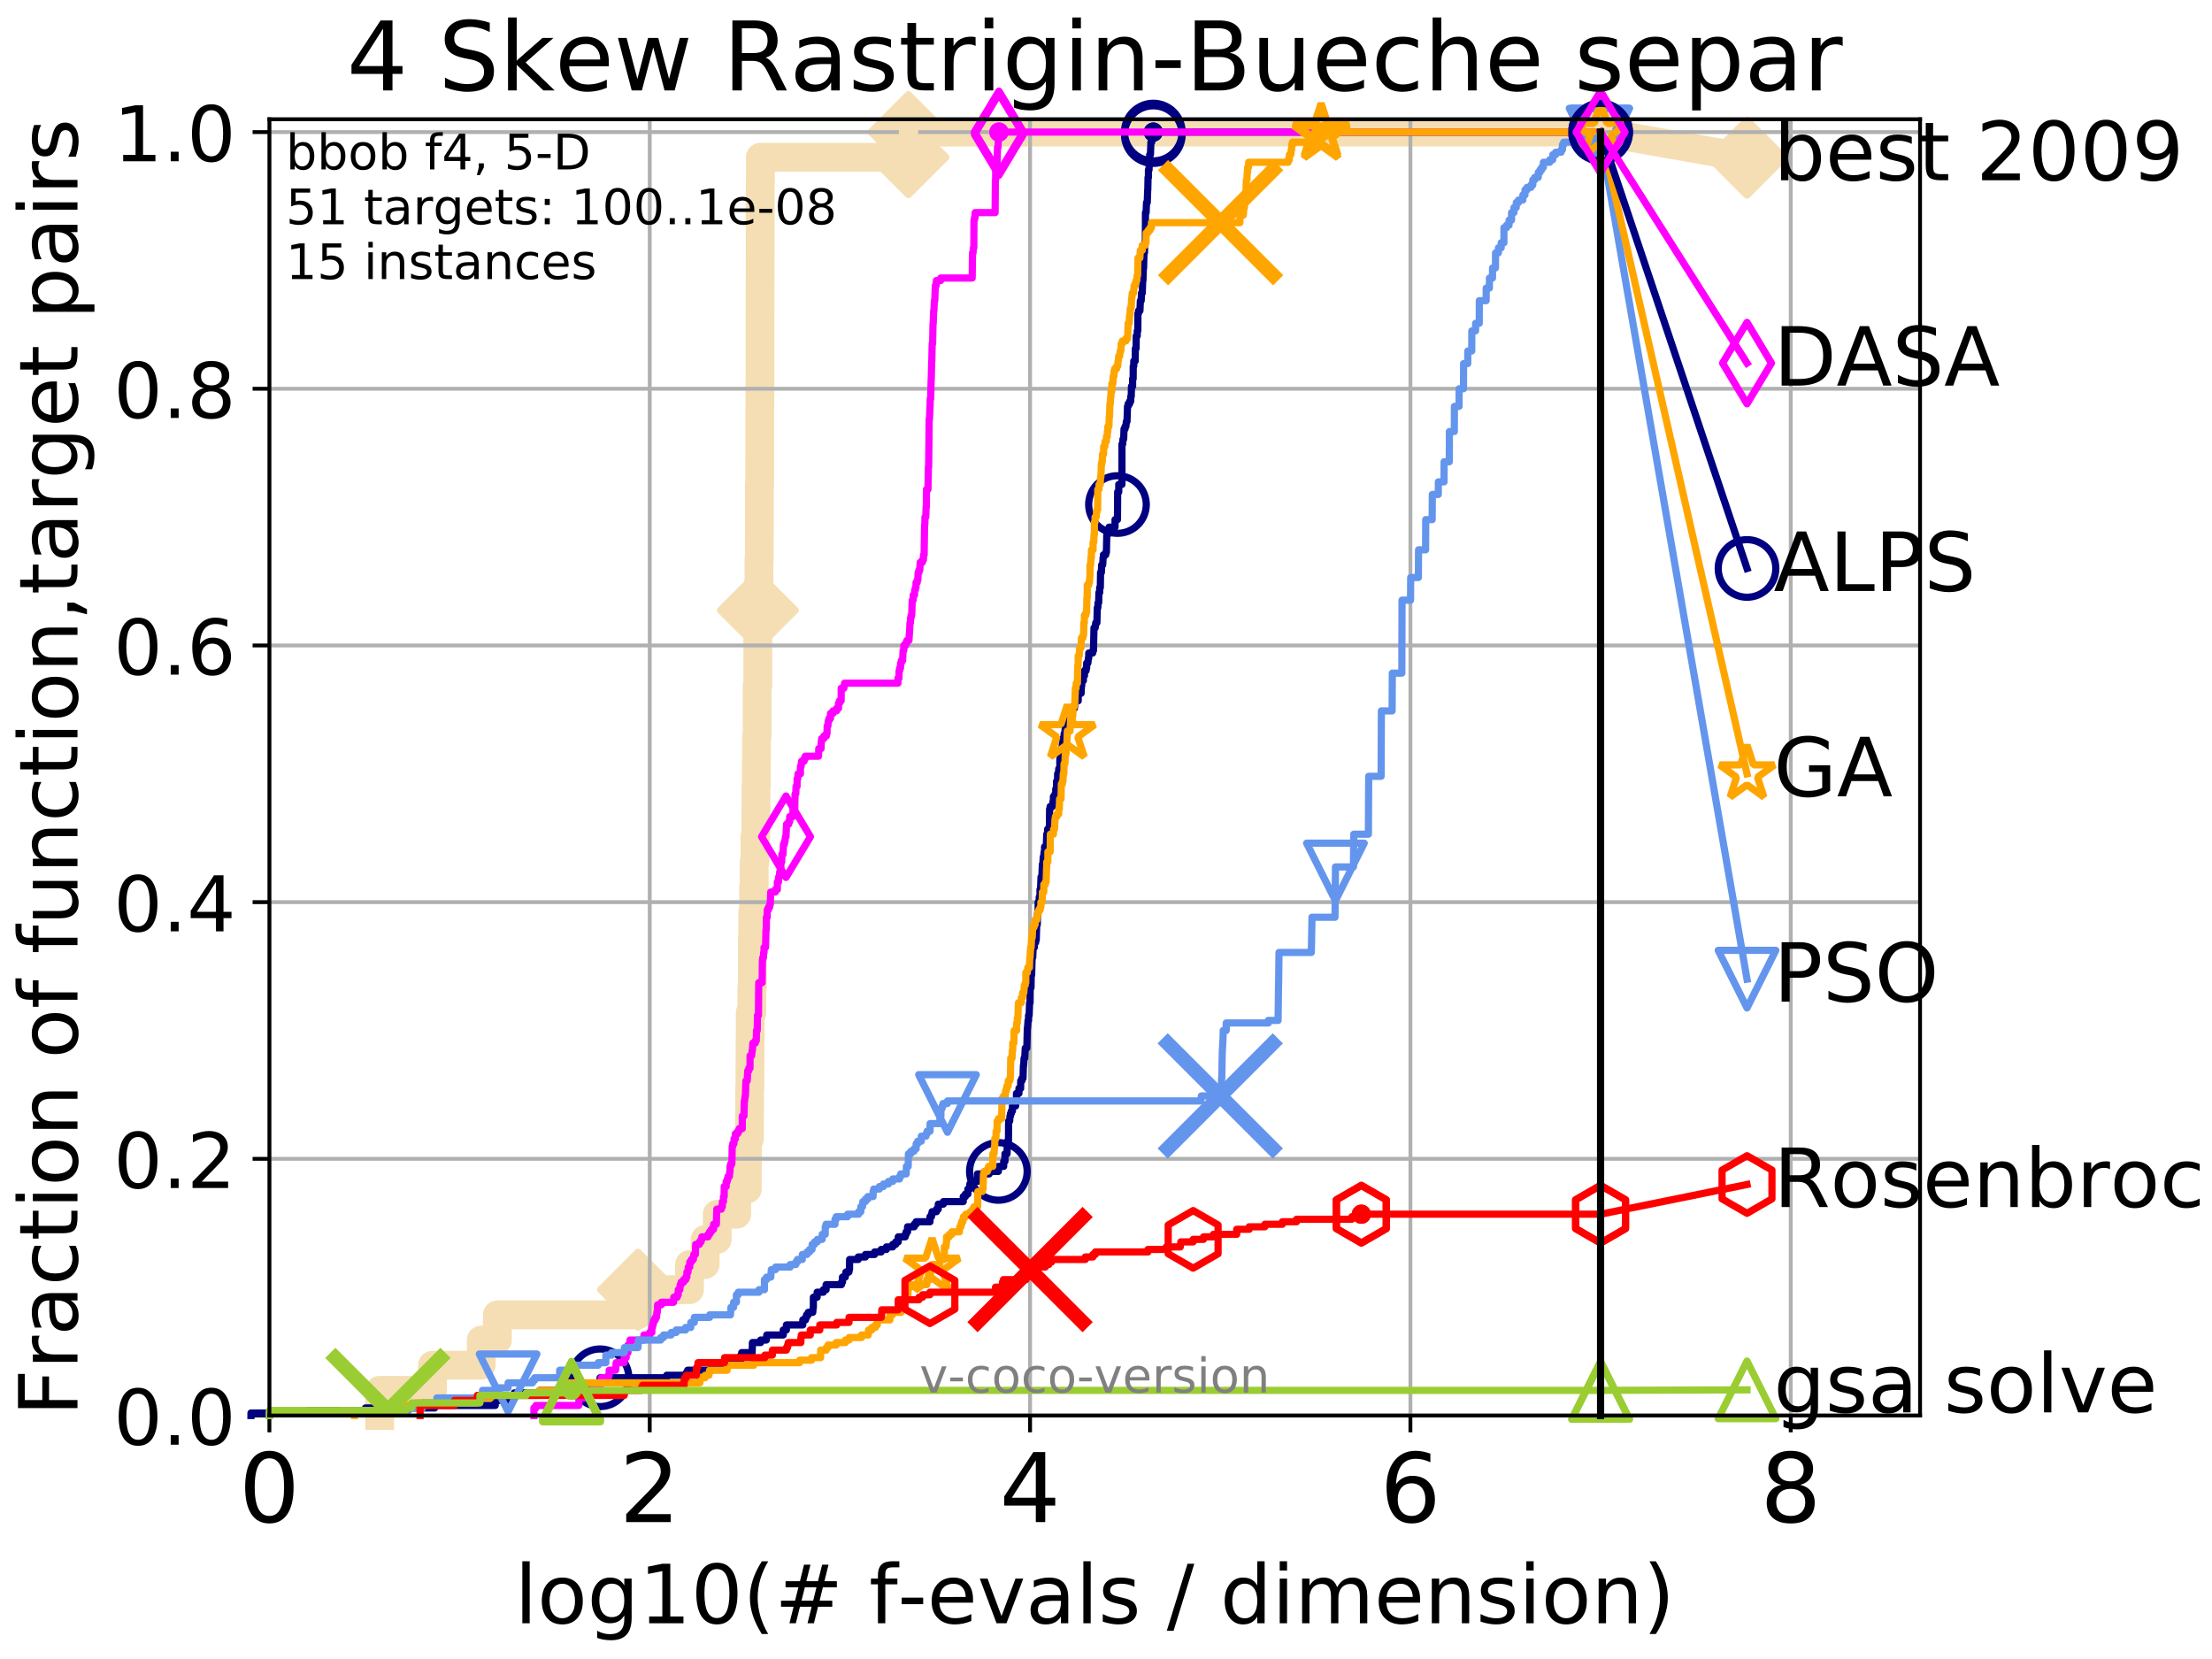 <?xml version="1.0" encoding="utf-8" standalone="no"?>
<!DOCTYPE svg PUBLIC "-//W3C//DTD SVG 1.1//EN"
  "http://www.w3.org/Graphics/SVG/1.1/DTD/svg11.dtd">
<!-- Created with matplotlib (http://matplotlib.org/) -->
<svg height="345.6pt" version="1.1" viewBox="0 0 460.8 345.6" width="460.8pt" xmlns="http://www.w3.org/2000/svg" xmlns:xlink="http://www.w3.org/1999/xlink">
 <defs>
  <style type="text/css">
*{stroke-linecap:butt;stroke-linejoin:round;}
  </style>
 </defs>
 <g id="figure_1">
  <g id="patch_1">
   <path d="M 0 345.6 
L 460.8 345.6 
L 460.8 0 
L 0 0 
z
" style="fill:#ffffff;"/>
  </g>
  <g id="axes_1">
   <g id="patch_2">
    <path d="M 56.12 294.88 
L 399.984 294.88 
L 399.984 24.84 
L 56.12 24.84 
z
" style="fill:#ffffff;"/>
   </g>
   <g id="line2d_1">
    <path d="M 79.089 294.88 
L 79.089 289.638 
L 90.084 289.638 
L 90.084 284.395 
L 100.25 284.395 
L 100.25 279.153 
L 103.606 279.153 
L 103.606 273.91 
L 132.916 273.91 
L 132.916 268.668 
L 143.63 268.668 
L 143.63 263.425 
L 146.894 263.425 
L 146.894 258.183 
L 149.41 258.183 
L 149.41 252.94 
L 153.467 252.94 
L 153.467 247.698 
L 155.672 247.698 
L 155.672 242.455 
L 155.714 242.455 
L 155.714 237.213 
L 156.12 237.213 
L 156.12 231.97 
L 156.151 231.97 
L 156.151 226.728 
L 156.223 226.728 
L 156.223 221.485 
L 156.254 221.485 
L 156.254 216.243 
L 156.284 216.243 
L 156.284 211 
L 156.617 211 
L 156.617 205.758 
L 156.727 205.758 
L 156.727 195.273 
L 156.806 195.273 
L 156.806 190.03 
L 156.983 190.03 
L 156.983 184.788 
L 157.11 184.788 
L 157.11 179.546 
L 157.265 179.546 
L 157.265 174.303 
L 157.466 174.303 
L 157.466 169.061 
L 157.485 169.061 
L 157.485 163.818 
L 157.551 163.818 
L 157.551 158.576 
L 157.599 158.576 
L 157.599 153.333 
L 157.73 153.333 
L 157.73 142.848 
L 157.87 142.848 
L 157.87 127.121 
L 157.898 127.121 
L 157.898 121.878 
L 158.101 121.878 
L 158.101 116.636 
L 158.174 116.636 
L 158.174 111.393 
L 158.193 111.393 
L 158.193 100.908 
L 158.256 100.908 
L 158.256 95.666 
L 158.265 95.666 
L 158.265 85.181 
L 158.302 85.181 
L 158.302 79.938 
L 158.329 79.938 
L 158.329 64.211 
L 158.338 64.211 
L 158.338 58.969 
L 158.347 58.969 
L 158.347 53.726 
L 158.356 53.726 
L 158.356 43.241 
L 158.365 43.241 
L 158.365 37.999 
L 158.401 37.999 
L 158.401 32.756 
L 189.242 32.756 
L 189.242 27.514 
L 333.43 27.514 
" style="fill:none;stroke:#f5deb3;stroke-linecap:square;stroke-width:6;"/>
   </g>
   <g id="line2d_2">
    <defs>
     <path d="M -0 7.778 
L 7.778 0 
L 0 -7.778 
L -7.778 -0 
z
" id="m2b21d05eeb" style="stroke:#f5deb3;stroke-linejoin:miter;stroke-width:1.5;"/>
    </defs>
    <g>
     <use style="fill:#f5deb3;stroke:#f5deb3;stroke-linejoin:miter;stroke-width:1.5;" x="132.916" xlink:href="#m2b21d05eeb" y="268.668"/>
     <use style="fill:#f5deb3;stroke:#f5deb3;stroke-linejoin:miter;stroke-width:1.5;" x="157.87" xlink:href="#m2b21d05eeb" y="127.121"/>
     <use style="fill:#f5deb3;stroke:#f5deb3;stroke-linejoin:miter;stroke-width:1.5;" x="189.242" xlink:href="#m2b21d05eeb" y="32.756"/>
     <use style="fill:#f5deb3;stroke:#f5deb3;stroke-linejoin:miter;stroke-width:1.5;" x="189.242" xlink:href="#m2b21d05eeb" y="27.514"/>
     <use style="fill:#f5deb3;stroke:#f5deb3;stroke-linejoin:miter;stroke-width:1.5;" x="333.43" xlink:href="#m2b21d05eeb" y="27.514"/>
    </g>
   </g>
   <g id="line2d_3">
    <path style="fill:none;stroke:#f5deb3;stroke-linecap:square;stroke-width:6;"/>
    <g/>
   </g>
   <g id="line2d_4">
    <path d="M 333.43 27.514 
L 363.934 32.861 
" style="fill:none;stroke:#f5deb3;stroke-linecap:square;stroke-width:6;"/>
    <g>
     <use style="fill:#f5deb3;stroke:#f5deb3;stroke-linejoin:miter;stroke-width:1.5;" x="333.43" xlink:href="#m2b21d05eeb" y="27.514"/>
     <use style="fill:#f5deb3;stroke:#f5deb3;stroke-linejoin:miter;stroke-width:1.5;" x="363.934" xlink:href="#m2b21d05eeb" y="32.861"/>
    </g>
   </g>
   <g id="matplotlib.axis_1">
    <g id="xtick_1">
     <g id="line2d_5">
      <path clip-path="url(#p28f4e627bb)" d="M 56.12 294.88 
L 56.12 24.84 
" style="fill:none;stroke:#b0b0b0;stroke-linecap:square;stroke-width:0.8;"/>
     </g>
     <g id="line2d_6">
      <defs>
       <path d="M 0 0 
L 0 3.5 
" id="md03ded824a" style="stroke:#000000;stroke-width:0.8;"/>
      </defs>
      <g>
       <use style="stroke:#000000;stroke-width:0.8;" x="56.12" xlink:href="#md03ded824a" y="294.88"/>
      </g>
     </g>
     <g id="text_1">
      <!-- 0 -->
      <defs>
       <path d="M 31.781 66.406 
Q 24.172 66.406 20.328 58.906 
Q 16.5 51.422 16.5 36.375 
Q 16.5 21.391 20.328 13.891 
Q 24.172 6.391 31.781 6.391 
Q 39.453 6.391 43.281 13.891 
Q 47.125 21.391 47.125 36.375 
Q 47.125 51.422 43.281 58.906 
Q 39.453 66.406 31.781 66.406 
z
M 31.781 74.219 
Q 44.047 74.219 50.516 64.516 
Q 56.984 54.828 56.984 36.375 
Q 56.984 17.969 50.516 8.266 
Q 44.047 -1.422 31.781 -1.422 
Q 19.531 -1.422 13.062 8.266 
Q 6.594 17.969 6.594 36.375 
Q 6.594 54.828 13.062 64.516 
Q 19.531 74.219 31.781 74.219 
z
" id="DejaVuSans-30"/>
      </defs>
      <g transform="translate(49.758 317.077)scale(0.2 -0.2)">
       <use xlink:href="#DejaVuSans-30"/>
      </g>
     </g>
    </g>
    <g id="xtick_2">
     <g id="line2d_7">
      <path clip-path="url(#p28f4e627bb)" d="M 135.351 294.88 
L 135.351 24.84 
" style="fill:none;stroke:#b0b0b0;stroke-linecap:square;stroke-width:0.8;"/>
     </g>
     <g id="line2d_8">
      <g>
       <use style="stroke:#000000;stroke-width:0.8;" x="135.351" xlink:href="#md03ded824a" y="294.88"/>
      </g>
     </g>
     <g id="text_2">
      <!-- 2 -->
      <defs>
       <path d="M 19.188 8.297 
L 53.609 8.297 
L 53.609 0 
L 7.328 0 
L 7.328 8.297 
Q 12.938 14.109 22.625 23.891 
Q 32.328 33.688 34.812 36.531 
Q 39.547 41.844 41.422 45.531 
Q 43.312 49.219 43.312 52.781 
Q 43.312 58.594 39.234 62.25 
Q 35.156 65.922 28.609 65.922 
Q 23.969 65.922 18.812 64.312 
Q 13.672 62.703 7.812 59.422 
L 7.812 69.391 
Q 13.766 71.781 18.938 73 
Q 24.125 74.219 28.422 74.219 
Q 39.75 74.219 46.484 68.547 
Q 53.219 62.891 53.219 53.422 
Q 53.219 48.922 51.531 44.891 
Q 49.859 40.875 45.406 35.406 
Q 44.188 33.984 37.641 27.219 
Q 31.109 20.453 19.188 8.297 
z
" id="DejaVuSans-32"/>
      </defs>
      <g transform="translate(128.989 317.077)scale(0.2 -0.2)">
       <use xlink:href="#DejaVuSans-32"/>
      </g>
     </g>
    </g>
    <g id="xtick_3">
     <g id="line2d_9">
      <path clip-path="url(#p28f4e627bb)" d="M 214.583 294.88 
L 214.583 24.84 
" style="fill:none;stroke:#b0b0b0;stroke-linecap:square;stroke-width:0.8;"/>
     </g>
     <g id="line2d_10">
      <g>
       <use style="stroke:#000000;stroke-width:0.8;" x="214.583" xlink:href="#md03ded824a" y="294.88"/>
      </g>
     </g>
     <g id="text_3">
      <!-- 4 -->
      <defs>
       <path d="M 37.797 64.312 
L 12.891 25.391 
L 37.797 25.391 
z
M 35.203 72.906 
L 47.609 72.906 
L 47.609 25.391 
L 58.016 25.391 
L 58.016 17.188 
L 47.609 17.188 
L 47.609 0 
L 37.797 0 
L 37.797 17.188 
L 4.891 17.188 
L 4.891 26.703 
z
" id="DejaVuSans-34"/>
      </defs>
      <g transform="translate(208.22 317.077)scale(0.2 -0.2)">
       <use xlink:href="#DejaVuSans-34"/>
      </g>
     </g>
    </g>
    <g id="xtick_4">
     <g id="line2d_11">
      <path clip-path="url(#p28f4e627bb)" d="M 293.814 294.88 
L 293.814 24.84 
" style="fill:none;stroke:#b0b0b0;stroke-linecap:square;stroke-width:0.8;"/>
     </g>
     <g id="line2d_12">
      <g>
       <use style="stroke:#000000;stroke-width:0.8;" x="293.814" xlink:href="#md03ded824a" y="294.88"/>
      </g>
     </g>
     <g id="text_4">
      <!-- 6 -->
      <defs>
       <path d="M 33.016 40.375 
Q 26.375 40.375 22.484 35.828 
Q 18.609 31.297 18.609 23.391 
Q 18.609 15.531 22.484 10.953 
Q 26.375 6.391 33.016 6.391 
Q 39.656 6.391 43.531 10.953 
Q 47.406 15.531 47.406 23.391 
Q 47.406 31.297 43.531 35.828 
Q 39.656 40.375 33.016 40.375 
z
M 52.594 71.297 
L 52.594 62.312 
Q 48.875 64.062 45.094 64.984 
Q 41.312 65.922 37.594 65.922 
Q 27.828 65.922 22.672 59.328 
Q 17.531 52.734 16.797 39.406 
Q 19.672 43.656 24.016 45.922 
Q 28.375 48.188 33.594 48.188 
Q 44.578 48.188 50.953 41.516 
Q 57.328 34.859 57.328 23.391 
Q 57.328 12.156 50.688 5.359 
Q 44.047 -1.422 33.016 -1.422 
Q 20.359 -1.422 13.672 8.266 
Q 6.984 17.969 6.984 36.375 
Q 6.984 53.656 15.188 63.938 
Q 23.391 74.219 37.203 74.219 
Q 40.922 74.219 44.703 73.484 
Q 48.484 72.75 52.594 71.297 
z
" id="DejaVuSans-36"/>
      </defs>
      <g transform="translate(287.452 317.077)scale(0.2 -0.2)">
       <use xlink:href="#DejaVuSans-36"/>
      </g>
     </g>
    </g>
    <g id="xtick_5">
     <g id="line2d_13">
      <path clip-path="url(#p28f4e627bb)" d="M 373.045 294.88 
L 373.045 24.84 
" style="fill:none;stroke:#b0b0b0;stroke-linecap:square;stroke-width:0.8;"/>
     </g>
     <g id="line2d_14">
      <g>
       <use style="stroke:#000000;stroke-width:0.8;" x="373.045" xlink:href="#md03ded824a" y="294.88"/>
      </g>
     </g>
     <g id="text_5">
      <!-- 8 -->
      <defs>
       <path d="M 31.781 34.625 
Q 24.75 34.625 20.719 30.859 
Q 16.703 27.094 16.703 20.516 
Q 16.703 13.922 20.719 10.156 
Q 24.75 6.391 31.781 6.391 
Q 38.812 6.391 42.859 10.172 
Q 46.922 13.969 46.922 20.516 
Q 46.922 27.094 42.891 30.859 
Q 38.875 34.625 31.781 34.625 
z
M 21.922 38.812 
Q 15.578 40.375 12.031 44.719 
Q 8.5 49.078 8.5 55.328 
Q 8.5 64.062 14.719 69.141 
Q 20.953 74.219 31.781 74.219 
Q 42.672 74.219 48.875 69.141 
Q 55.078 64.062 55.078 55.328 
Q 55.078 49.078 51.531 44.719 
Q 48 40.375 41.703 38.812 
Q 48.828 37.156 52.797 32.312 
Q 56.781 27.484 56.781 20.516 
Q 56.781 9.906 50.312 4.234 
Q 43.844 -1.422 31.781 -1.422 
Q 19.734 -1.422 13.25 4.234 
Q 6.781 9.906 6.781 20.516 
Q 6.781 27.484 10.781 32.312 
Q 14.797 37.156 21.922 38.812 
z
M 18.312 54.391 
Q 18.312 48.734 21.844 45.562 
Q 25.391 42.391 31.781 42.391 
Q 38.141 42.391 41.719 45.562 
Q 45.312 48.734 45.312 54.391 
Q 45.312 60.062 41.719 63.234 
Q 38.141 66.406 31.781 66.406 
Q 25.391 66.406 21.844 63.234 
Q 18.312 60.062 18.312 54.391 
z
" id="DejaVuSans-38"/>
      </defs>
      <g transform="translate(366.683 317.077)scale(0.2 -0.2)">
       <use xlink:href="#DejaVuSans-38"/>
      </g>
     </g>
    </g>
    <g id="text_6">
     <!-- log10(# f-evals / dimension) -->
     <defs>
      <path d="M 9.422 75.984 
L 18.406 75.984 
L 18.406 0 
L 9.422 0 
z
" id="DejaVuSans-6c"/>
      <path d="M 30.609 48.391 
Q 23.391 48.391 19.188 42.75 
Q 14.984 37.109 14.984 27.297 
Q 14.984 17.484 19.156 11.844 
Q 23.344 6.203 30.609 6.203 
Q 37.797 6.203 41.984 11.859 
Q 46.188 17.531 46.188 27.297 
Q 46.188 37.016 41.984 42.703 
Q 37.797 48.391 30.609 48.391 
z
M 30.609 56 
Q 42.328 56 49.016 48.375 
Q 55.719 40.766 55.719 27.297 
Q 55.719 13.875 49.016 6.219 
Q 42.328 -1.422 30.609 -1.422 
Q 18.844 -1.422 12.172 6.219 
Q 5.516 13.875 5.516 27.297 
Q 5.516 40.766 12.172 48.375 
Q 18.844 56 30.609 56 
z
" id="DejaVuSans-6f"/>
      <path d="M 45.406 27.984 
Q 45.406 37.75 41.375 43.109 
Q 37.359 48.484 30.078 48.484 
Q 22.859 48.484 18.828 43.109 
Q 14.797 37.75 14.797 27.984 
Q 14.797 18.266 18.828 12.891 
Q 22.859 7.516 30.078 7.516 
Q 37.359 7.516 41.375 12.891 
Q 45.406 18.266 45.406 27.984 
z
M 54.391 6.781 
Q 54.391 -7.172 48.188 -13.984 
Q 42 -20.797 29.203 -20.797 
Q 24.469 -20.797 20.266 -20.094 
Q 16.062 -19.391 12.109 -17.922 
L 12.109 -9.188 
Q 16.062 -11.328 19.922 -12.344 
Q 23.781 -13.375 27.781 -13.375 
Q 36.625 -13.375 41.016 -8.766 
Q 45.406 -4.156 45.406 5.172 
L 45.406 9.625 
Q 42.625 4.781 38.281 2.391 
Q 33.938 0 27.875 0 
Q 17.828 0 11.672 7.656 
Q 5.516 15.328 5.516 27.984 
Q 5.516 40.672 11.672 48.328 
Q 17.828 56 27.875 56 
Q 33.938 56 38.281 53.609 
Q 42.625 51.219 45.406 46.391 
L 45.406 54.688 
L 54.391 54.688 
z
" id="DejaVuSans-67"/>
      <path d="M 12.406 8.297 
L 28.516 8.297 
L 28.516 63.922 
L 10.984 60.406 
L 10.984 69.391 
L 28.422 72.906 
L 38.281 72.906 
L 38.281 8.297 
L 54.391 8.297 
L 54.391 0 
L 12.406 0 
z
" id="DejaVuSans-31"/>
      <path d="M 31 75.875 
Q 24.469 64.656 21.281 53.656 
Q 18.109 42.672 18.109 31.391 
Q 18.109 20.125 21.312 9.062 
Q 24.516 -2 31 -13.188 
L 23.188 -13.188 
Q 15.875 -1.703 12.234 9.375 
Q 8.594 20.453 8.594 31.391 
Q 8.594 42.281 12.203 53.312 
Q 15.828 64.359 23.188 75.875 
z
" id="DejaVuSans-28"/>
      <path d="M 51.125 44 
L 36.922 44 
L 32.812 27.688 
L 47.125 27.688 
z
M 43.797 71.781 
L 38.719 51.516 
L 52.984 51.516 
L 58.109 71.781 
L 65.922 71.781 
L 60.891 51.516 
L 76.125 51.516 
L 76.125 44 
L 58.984 44 
L 54.984 27.688 
L 70.516 27.688 
L 70.516 20.219 
L 53.078 20.219 
L 48 0 
L 40.188 0 
L 45.219 20.219 
L 30.906 20.219 
L 25.875 0 
L 18.016 0 
L 23.094 20.219 
L 7.719 20.219 
L 7.719 27.688 
L 24.906 27.688 
L 29 44 
L 13.281 44 
L 13.281 51.516 
L 30.906 51.516 
L 35.891 71.781 
z
" id="DejaVuSans-23"/>
      <path id="DejaVuSans-20"/>
      <path d="M 37.109 75.984 
L 37.109 68.5 
L 28.516 68.5 
Q 23.688 68.5 21.797 66.547 
Q 19.922 64.594 19.922 59.516 
L 19.922 54.688 
L 34.719 54.688 
L 34.719 47.703 
L 19.922 47.703 
L 19.922 0 
L 10.891 0 
L 10.891 47.703 
L 2.297 47.703 
L 2.297 54.688 
L 10.891 54.688 
L 10.891 58.5 
Q 10.891 67.625 15.141 71.797 
Q 19.391 75.984 28.609 75.984 
z
" id="DejaVuSans-66"/>
      <path d="M 4.891 31.391 
L 31.203 31.391 
L 31.203 23.391 
L 4.891 23.391 
z
" id="DejaVuSans-2d"/>
      <path d="M 56.203 29.594 
L 56.203 25.203 
L 14.891 25.203 
Q 15.484 15.922 20.484 11.062 
Q 25.484 6.203 34.422 6.203 
Q 39.594 6.203 44.453 7.469 
Q 49.312 8.734 54.109 11.281 
L 54.109 2.781 
Q 49.266 0.734 44.188 -0.344 
Q 39.109 -1.422 33.891 -1.422 
Q 20.797 -1.422 13.156 6.188 
Q 5.516 13.812 5.516 26.812 
Q 5.516 40.234 12.766 48.109 
Q 20.016 56 32.328 56 
Q 43.359 56 49.781 48.891 
Q 56.203 41.797 56.203 29.594 
z
M 47.219 32.234 
Q 47.125 39.594 43.094 43.984 
Q 39.062 48.391 32.422 48.391 
Q 24.906 48.391 20.391 44.141 
Q 15.875 39.891 15.188 32.172 
z
" id="DejaVuSans-65"/>
      <path d="M 2.984 54.688 
L 12.5 54.688 
L 29.594 8.797 
L 46.688 54.688 
L 56.203 54.688 
L 35.688 0 
L 23.484 0 
z
" id="DejaVuSans-76"/>
      <path d="M 34.281 27.484 
Q 23.391 27.484 19.188 25 
Q 14.984 22.516 14.984 16.5 
Q 14.984 11.719 18.141 8.906 
Q 21.297 6.109 26.703 6.109 
Q 34.188 6.109 38.703 11.406 
Q 43.219 16.703 43.219 25.484 
L 43.219 27.484 
z
M 52.203 31.203 
L 52.203 0 
L 43.219 0 
L 43.219 8.297 
Q 40.141 3.328 35.547 0.953 
Q 30.953 -1.422 24.312 -1.422 
Q 15.922 -1.422 10.953 3.297 
Q 6 8.016 6 15.922 
Q 6 25.141 12.172 29.828 
Q 18.359 34.516 30.609 34.516 
L 43.219 34.516 
L 43.219 35.406 
Q 43.219 41.609 39.141 45 
Q 35.062 48.391 27.688 48.391 
Q 23 48.391 18.547 47.266 
Q 14.109 46.141 10.016 43.891 
L 10.016 52.203 
Q 14.938 54.109 19.578 55.047 
Q 24.219 56 28.609 56 
Q 40.484 56 46.344 49.844 
Q 52.203 43.703 52.203 31.203 
z
" id="DejaVuSans-61"/>
      <path d="M 44.281 53.078 
L 44.281 44.578 
Q 40.484 46.531 36.375 47.5 
Q 32.281 48.484 27.875 48.484 
Q 21.188 48.484 17.844 46.438 
Q 14.5 44.391 14.5 40.281 
Q 14.5 37.156 16.891 35.375 
Q 19.281 33.594 26.516 31.984 
L 29.594 31.297 
Q 39.156 29.25 43.188 25.516 
Q 47.219 21.781 47.219 15.094 
Q 47.219 7.469 41.188 3.016 
Q 35.156 -1.422 24.609 -1.422 
Q 20.219 -1.422 15.453 -0.562 
Q 10.688 0.297 5.422 2 
L 5.422 11.281 
Q 10.406 8.688 15.234 7.391 
Q 20.062 6.109 24.812 6.109 
Q 31.156 6.109 34.562 8.281 
Q 37.984 10.453 37.984 14.406 
Q 37.984 18.062 35.516 20.016 
Q 33.062 21.969 24.703 23.781 
L 21.578 24.516 
Q 13.234 26.266 9.516 29.906 
Q 5.812 33.547 5.812 39.891 
Q 5.812 47.609 11.281 51.797 
Q 16.75 56 26.812 56 
Q 31.781 56 36.172 55.266 
Q 40.578 54.547 44.281 53.078 
z
" id="DejaVuSans-73"/>
      <path d="M 25.391 72.906 
L 33.688 72.906 
L 8.297 -9.281 
L 0 -9.281 
z
" id="DejaVuSans-2f"/>
      <path d="M 45.406 46.391 
L 45.406 75.984 
L 54.391 75.984 
L 54.391 0 
L 45.406 0 
L 45.406 8.203 
Q 42.578 3.328 38.25 0.953 
Q 33.938 -1.422 27.875 -1.422 
Q 17.969 -1.422 11.734 6.484 
Q 5.516 14.406 5.516 27.297 
Q 5.516 40.188 11.734 48.094 
Q 17.969 56 27.875 56 
Q 33.938 56 38.25 53.625 
Q 42.578 51.266 45.406 46.391 
z
M 14.797 27.297 
Q 14.797 17.391 18.875 11.75 
Q 22.953 6.109 30.078 6.109 
Q 37.203 6.109 41.297 11.75 
Q 45.406 17.391 45.406 27.297 
Q 45.406 37.203 41.297 42.844 
Q 37.203 48.484 30.078 48.484 
Q 22.953 48.484 18.875 42.844 
Q 14.797 37.203 14.797 27.297 
z
" id="DejaVuSans-64"/>
      <path d="M 9.422 54.688 
L 18.406 54.688 
L 18.406 0 
L 9.422 0 
z
M 9.422 75.984 
L 18.406 75.984 
L 18.406 64.594 
L 9.422 64.594 
z
" id="DejaVuSans-69"/>
      <path d="M 52 44.188 
Q 55.375 50.25 60.062 53.125 
Q 64.75 56 71.094 56 
Q 79.641 56 84.281 50.016 
Q 88.922 44.047 88.922 33.016 
L 88.922 0 
L 79.891 0 
L 79.891 32.719 
Q 79.891 40.578 77.094 44.375 
Q 74.312 48.188 68.609 48.188 
Q 61.625 48.188 57.562 43.547 
Q 53.516 38.922 53.516 30.906 
L 53.516 0 
L 44.484 0 
L 44.484 32.719 
Q 44.484 40.625 41.703 44.406 
Q 38.922 48.188 33.109 48.188 
Q 26.219 48.188 22.156 43.531 
Q 18.109 38.875 18.109 30.906 
L 18.109 0 
L 9.078 0 
L 9.078 54.688 
L 18.109 54.688 
L 18.109 46.188 
Q 21.188 51.219 25.484 53.609 
Q 29.781 56 35.688 56 
Q 41.656 56 45.828 52.969 
Q 50 49.953 52 44.188 
z
" id="DejaVuSans-6d"/>
      <path d="M 54.891 33.016 
L 54.891 0 
L 45.906 0 
L 45.906 32.719 
Q 45.906 40.484 42.875 44.328 
Q 39.844 48.188 33.797 48.188 
Q 26.516 48.188 22.312 43.547 
Q 18.109 38.922 18.109 30.906 
L 18.109 0 
L 9.078 0 
L 9.078 54.688 
L 18.109 54.688 
L 18.109 46.188 
Q 21.344 51.125 25.703 53.562 
Q 30.078 56 35.797 56 
Q 45.219 56 50.047 50.172 
Q 54.891 44.344 54.891 33.016 
z
" id="DejaVuSans-6e"/>
      <path d="M 8.016 75.875 
L 15.828 75.875 
Q 23.141 64.359 26.781 53.312 
Q 30.422 42.281 30.422 31.391 
Q 30.422 20.453 26.781 9.375 
Q 23.141 -1.703 15.828 -13.188 
L 8.016 -13.188 
Q 14.5 -2 17.703 9.062 
Q 20.906 20.125 20.906 31.391 
Q 20.906 42.672 17.703 53.656 
Q 14.5 64.656 8.016 75.875 
z
" id="DejaVuSans-29"/>
     </defs>
     <g transform="translate(107.211 338.154)scale(0.17 -0.17)">
      <use xlink:href="#DejaVuSans-6c"/>
      <use x="27.783" xlink:href="#DejaVuSans-6f"/>
      <use x="88.965" xlink:href="#DejaVuSans-67"/>
      <use x="152.441" xlink:href="#DejaVuSans-31"/>
      <use x="216.064" xlink:href="#DejaVuSans-30"/>
      <use x="279.688" xlink:href="#DejaVuSans-28"/>
      <use x="318.701" xlink:href="#DejaVuSans-23"/>
      <use x="402.49" xlink:href="#DejaVuSans-20"/>
      <use x="434.277" xlink:href="#DejaVuSans-66"/>
      <use x="469.404" xlink:href="#DejaVuSans-2d"/>
      <use x="505.488" xlink:href="#DejaVuSans-65"/>
      <use x="567.012" xlink:href="#DejaVuSans-76"/>
      <use x="626.191" xlink:href="#DejaVuSans-61"/>
      <use x="687.471" xlink:href="#DejaVuSans-6c"/>
      <use x="715.254" xlink:href="#DejaVuSans-73"/>
      <use x="767.354" xlink:href="#DejaVuSans-20"/>
      <use x="799.141" xlink:href="#DejaVuSans-2f"/>
      <use x="832.832" xlink:href="#DejaVuSans-20"/>
      <use x="864.619" xlink:href="#DejaVuSans-64"/>
      <use x="928.096" xlink:href="#DejaVuSans-69"/>
      <use x="955.879" xlink:href="#DejaVuSans-6d"/>
      <use x="1053.291" xlink:href="#DejaVuSans-65"/>
      <use x="1114.814" xlink:href="#DejaVuSans-6e"/>
      <use x="1178.193" xlink:href="#DejaVuSans-73"/>
      <use x="1230.293" xlink:href="#DejaVuSans-69"/>
      <use x="1258.076" xlink:href="#DejaVuSans-6f"/>
      <use x="1319.258" xlink:href="#DejaVuSans-6e"/>
      <use x="1382.637" xlink:href="#DejaVuSans-29"/>
     </g>
    </g>
   </g>
   <g id="matplotlib.axis_2">
    <g id="ytick_1">
     <g id="line2d_15">
      <path clip-path="url(#p28f4e627bb)" d="M 56.12 294.88 
L 399.984 294.88 
" style="fill:none;stroke:#b0b0b0;stroke-linecap:square;stroke-width:0.8;"/>
     </g>
     <g id="line2d_16">
      <defs>
       <path d="M 0 0 
L -3.5 0 
" id="m10a14b920e" style="stroke:#000000;stroke-width:0.8;"/>
      </defs>
      <g>
       <use style="stroke:#000000;stroke-width:0.8;" x="56.12" xlink:href="#m10a14b920e" y="294.88"/>
      </g>
     </g>
     <g id="text_7">
      <!-- 0.0 -->
      <defs>
       <path d="M 10.688 12.406 
L 21 12.406 
L 21 0 
L 10.688 0 
z
" id="DejaVuSans-2e"/>
      </defs>
      <g transform="translate(23.675 300.959)scale(0.16 -0.16)">
       <use xlink:href="#DejaVuSans-30"/>
       <use x="63.623" xlink:href="#DejaVuSans-2e"/>
       <use x="95.41" xlink:href="#DejaVuSans-30"/>
      </g>
     </g>
    </g>
    <g id="ytick_2">
     <g id="line2d_17">
      <path clip-path="url(#p28f4e627bb)" d="M 56.12 241.407 
L 399.984 241.407 
" style="fill:none;stroke:#b0b0b0;stroke-linecap:square;stroke-width:0.8;"/>
     </g>
     <g id="line2d_18">
      <g>
       <use style="stroke:#000000;stroke-width:0.8;" x="56.12" xlink:href="#m10a14b920e" y="241.407"/>
      </g>
     </g>
     <g id="text_8">
      <!-- 0.2 -->
      <g transform="translate(23.675 247.485)scale(0.16 -0.16)">
       <use xlink:href="#DejaVuSans-30"/>
       <use x="63.623" xlink:href="#DejaVuSans-2e"/>
       <use x="95.41" xlink:href="#DejaVuSans-32"/>
      </g>
     </g>
    </g>
    <g id="ytick_3">
     <g id="line2d_19">
      <path clip-path="url(#p28f4e627bb)" d="M 56.12 187.933 
L 399.984 187.933 
" style="fill:none;stroke:#b0b0b0;stroke-linecap:square;stroke-width:0.8;"/>
     </g>
     <g id="line2d_20">
      <g>
       <use style="stroke:#000000;stroke-width:0.8;" x="56.12" xlink:href="#m10a14b920e" y="187.933"/>
      </g>
     </g>
     <g id="text_9">
      <!-- 0.4 -->
      <g transform="translate(23.675 194.012)scale(0.16 -0.16)">
       <use xlink:href="#DejaVuSans-30"/>
       <use x="63.623" xlink:href="#DejaVuSans-2e"/>
       <use x="95.41" xlink:href="#DejaVuSans-34"/>
      </g>
     </g>
    </g>
    <g id="ytick_4">
     <g id="line2d_21">
      <path clip-path="url(#p28f4e627bb)" d="M 56.12 134.46 
L 399.984 134.46 
" style="fill:none;stroke:#b0b0b0;stroke-linecap:square;stroke-width:0.8;"/>
     </g>
     <g id="line2d_22">
      <g>
       <use style="stroke:#000000;stroke-width:0.8;" x="56.12" xlink:href="#m10a14b920e" y="134.46"/>
      </g>
     </g>
     <g id="text_10">
      <!-- 0.6 -->
      <g transform="translate(23.675 140.539)scale(0.16 -0.16)">
       <use xlink:href="#DejaVuSans-30"/>
       <use x="63.623" xlink:href="#DejaVuSans-2e"/>
       <use x="95.41" xlink:href="#DejaVuSans-36"/>
      </g>
     </g>
    </g>
    <g id="ytick_5">
     <g id="line2d_23">
      <path clip-path="url(#p28f4e627bb)" d="M 56.12 80.987 
L 399.984 80.987 
" style="fill:none;stroke:#b0b0b0;stroke-linecap:square;stroke-width:0.8;"/>
     </g>
     <g id="line2d_24">
      <g>
       <use style="stroke:#000000;stroke-width:0.8;" x="56.12" xlink:href="#m10a14b920e" y="80.987"/>
      </g>
     </g>
     <g id="text_11">
      <!-- 0.8 -->
      <g transform="translate(23.675 87.066)scale(0.16 -0.16)">
       <use xlink:href="#DejaVuSans-30"/>
       <use x="63.623" xlink:href="#DejaVuSans-2e"/>
       <use x="95.41" xlink:href="#DejaVuSans-38"/>
      </g>
     </g>
    </g>
    <g id="ytick_6">
     <g id="line2d_25">
      <path clip-path="url(#p28f4e627bb)" d="M 56.12 27.514 
L 399.984 27.514 
" style="fill:none;stroke:#b0b0b0;stroke-linecap:square;stroke-width:0.8;"/>
     </g>
     <g id="line2d_26">
      <g>
       <use style="stroke:#000000;stroke-width:0.8;" x="56.12" xlink:href="#m10a14b920e" y="27.514"/>
      </g>
     </g>
     <g id="text_12">
      <!-- 1.0 -->
      <g transform="translate(23.675 33.592)scale(0.16 -0.16)">
       <use xlink:href="#DejaVuSans-31"/>
       <use x="63.623" xlink:href="#DejaVuSans-2e"/>
       <use x="95.41" xlink:href="#DejaVuSans-30"/>
      </g>
     </g>
    </g>
    <g id="text_13">
     <!-- Fraction of function,target pairs -->
     <defs>
      <path d="M 9.812 72.906 
L 51.703 72.906 
L 51.703 64.594 
L 19.672 64.594 
L 19.672 43.109 
L 48.578 43.109 
L 48.578 34.812 
L 19.672 34.812 
L 19.672 0 
L 9.812 0 
z
" id="DejaVuSans-46"/>
      <path d="M 41.109 46.297 
Q 39.594 47.172 37.812 47.578 
Q 36.031 48 33.891 48 
Q 26.266 48 22.188 43.047 
Q 18.109 38.094 18.109 28.812 
L 18.109 0 
L 9.078 0 
L 9.078 54.688 
L 18.109 54.688 
L 18.109 46.188 
Q 20.953 51.172 25.484 53.578 
Q 30.031 56 36.531 56 
Q 37.453 56 38.578 55.875 
Q 39.703 55.766 41.062 55.516 
z
" id="DejaVuSans-72"/>
      <path d="M 48.781 52.594 
L 48.781 44.188 
Q 44.969 46.297 41.141 47.344 
Q 37.312 48.391 33.406 48.391 
Q 24.656 48.391 19.812 42.844 
Q 14.984 37.312 14.984 27.297 
Q 14.984 17.281 19.812 11.734 
Q 24.656 6.203 33.406 6.203 
Q 37.312 6.203 41.141 7.25 
Q 44.969 8.297 48.781 10.406 
L 48.781 2.094 
Q 45.016 0.344 40.984 -0.531 
Q 36.969 -1.422 32.422 -1.422 
Q 20.062 -1.422 12.781 6.344 
Q 5.516 14.109 5.516 27.297 
Q 5.516 40.672 12.859 48.328 
Q 20.219 56 33.016 56 
Q 37.156 56 41.109 55.141 
Q 45.062 54.297 48.781 52.594 
z
" id="DejaVuSans-63"/>
      <path d="M 18.312 70.219 
L 18.312 54.688 
L 36.812 54.688 
L 36.812 47.703 
L 18.312 47.703 
L 18.312 18.016 
Q 18.312 11.328 20.141 9.422 
Q 21.969 7.516 27.594 7.516 
L 36.812 7.516 
L 36.812 0 
L 27.594 0 
Q 17.188 0 13.234 3.875 
Q 9.281 7.766 9.281 18.016 
L 9.281 47.703 
L 2.688 47.703 
L 2.688 54.688 
L 9.281 54.688 
L 9.281 70.219 
z
" id="DejaVuSans-74"/>
      <path d="M 8.5 21.578 
L 8.5 54.688 
L 17.484 54.688 
L 17.484 21.922 
Q 17.484 14.156 20.5 10.266 
Q 23.531 6.391 29.594 6.391 
Q 36.859 6.391 41.078 11.031 
Q 45.312 15.672 45.312 23.688 
L 45.312 54.688 
L 54.297 54.688 
L 54.297 0 
L 45.312 0 
L 45.312 8.406 
Q 42.047 3.422 37.719 1 
Q 33.406 -1.422 27.688 -1.422 
Q 18.266 -1.422 13.375 4.438 
Q 8.5 10.297 8.5 21.578 
z
M 31.109 56 
z
" id="DejaVuSans-75"/>
      <path d="M 11.719 12.406 
L 22.016 12.406 
L 22.016 4 
L 14.016 -11.625 
L 7.719 -11.625 
L 11.719 4 
z
" id="DejaVuSans-2c"/>
      <path d="M 18.109 8.203 
L 18.109 -20.797 
L 9.078 -20.797 
L 9.078 54.688 
L 18.109 54.688 
L 18.109 46.391 
Q 20.953 51.266 25.266 53.625 
Q 29.594 56 35.594 56 
Q 45.562 56 51.781 48.094 
Q 58.016 40.188 58.016 27.297 
Q 58.016 14.406 51.781 6.484 
Q 45.562 -1.422 35.594 -1.422 
Q 29.594 -1.422 25.266 0.953 
Q 20.953 3.328 18.109 8.203 
z
M 48.688 27.297 
Q 48.688 37.203 44.609 42.844 
Q 40.531 48.484 33.406 48.484 
Q 26.266 48.484 22.188 42.844 
Q 18.109 37.203 18.109 27.297 
Q 18.109 17.391 22.188 11.75 
Q 26.266 6.109 33.406 6.109 
Q 40.531 6.109 44.609 11.75 
Q 48.688 17.391 48.688 27.297 
z
" id="DejaVuSans-70"/>
     </defs>
     <g transform="translate(16.14 294.999)rotate(-90)scale(0.17 -0.17)">
      <use xlink:href="#DejaVuSans-46"/>
      <use x="57.41" xlink:href="#DejaVuSans-72"/>
      <use x="98.523" xlink:href="#DejaVuSans-61"/>
      <use x="159.803" xlink:href="#DejaVuSans-63"/>
      <use x="214.783" xlink:href="#DejaVuSans-74"/>
      <use x="253.992" xlink:href="#DejaVuSans-69"/>
      <use x="281.775" xlink:href="#DejaVuSans-6f"/>
      <use x="342.957" xlink:href="#DejaVuSans-6e"/>
      <use x="406.336" xlink:href="#DejaVuSans-20"/>
      <use x="438.123" xlink:href="#DejaVuSans-6f"/>
      <use x="499.305" xlink:href="#DejaVuSans-66"/>
      <use x="534.51" xlink:href="#DejaVuSans-20"/>
      <use x="566.297" xlink:href="#DejaVuSans-66"/>
      <use x="601.502" xlink:href="#DejaVuSans-75"/>
      <use x="664.881" xlink:href="#DejaVuSans-6e"/>
      <use x="728.26" xlink:href="#DejaVuSans-63"/>
      <use x="783.24" xlink:href="#DejaVuSans-74"/>
      <use x="822.449" xlink:href="#DejaVuSans-69"/>
      <use x="850.232" xlink:href="#DejaVuSans-6f"/>
      <use x="911.414" xlink:href="#DejaVuSans-6e"/>
      <use x="974.793" xlink:href="#DejaVuSans-2c"/>
      <use x="1006.58" xlink:href="#DejaVuSans-74"/>
      <use x="1045.789" xlink:href="#DejaVuSans-61"/>
      <use x="1107.068" xlink:href="#DejaVuSans-72"/>
      <use x="1148.166" xlink:href="#DejaVuSans-67"/>
      <use x="1211.643" xlink:href="#DejaVuSans-65"/>
      <use x="1273.166" xlink:href="#DejaVuSans-74"/>
      <use x="1312.375" xlink:href="#DejaVuSans-20"/>
      <use x="1344.162" xlink:href="#DejaVuSans-70"/>
      <use x="1407.639" xlink:href="#DejaVuSans-61"/>
      <use x="1468.918" xlink:href="#DejaVuSans-69"/>
      <use x="1496.701" xlink:href="#DejaVuSans-72"/>
      <use x="1537.814" xlink:href="#DejaVuSans-73"/>
     </g>
    </g>
   </g>
   <g id="line2d_27">
    <defs>
     <path d="M 0 1.5 
C 0.398 1.5 0.779 1.342 1.061 1.061 
C 1.342 0.779 1.5 0.398 1.5 0 
C 1.5 -0.398 1.342 -0.779 1.061 -1.061 
C 0.779 -1.342 0.398 -1.5 0 -1.5 
C -0.398 -1.5 -0.779 -1.342 -1.061 -1.061 
C -1.342 -0.779 -1.5 -0.398 -1.5 0 
C -1.5 0.398 -1.342 0.779 -1.061 1.061 
C -0.779 1.342 -0.398 1.5 0 1.5 
z
" id="ma34484edf7" style="stroke:#f5deb3;"/>
    </defs>
    <g>
     <use style="fill:#f5deb3;stroke:#f5deb3;" x="189.242" xlink:href="#ma34484edf7" y="27.514"/>
     <use style="fill:#f5deb3;stroke:#f5deb3;" x="189.242" xlink:href="#ma34484edf7" y="27.514"/>
    </g>
   </g>
   <g id="line2d_28">
    <defs>
     <path d="M 0 1.5 
C 0.398 1.5 0.779 1.342 1.061 1.061 
C 1.342 0.779 1.5 0.398 1.5 0 
C 1.5 -0.398 1.342 -0.779 1.061 -1.061 
C 0.779 -1.342 0.398 -1.5 0 -1.5 
C -0.398 -1.5 -0.779 -1.342 -1.061 -1.061 
C -1.342 -0.779 -1.5 -0.398 -1.5 0 
C -1.5 0.398 -1.342 0.779 -1.061 1.061 
C -0.779 1.342 -0.398 1.5 0 1.5 
z
" id="m12365bd64e" style="stroke:#000080;"/>
    </defs>
    <g>
     <use style="fill:#000080;stroke:#000080;" x="240.254" xlink:href="#m12365bd64e" y="27.514"/>
     <use style="fill:#000080;stroke:#000080;" x="240.254" xlink:href="#m12365bd64e" y="27.514"/>
    </g>
   </g>
   <g id="line2d_29">
    <path d="M 52.281 294.88 
L 52.281 294.356 
L 64.206 294.356 
L 64.206 293.832 
L 76.132 293.832 
L 76.132 293.307 
L 90.555 293.307 
L 90.555 292.783 
L 103.164 292.783 
L 103.164 291.735 
L 106.779 291.735 
L 106.779 290.686 
L 107.137 290.686 
L 107.137 290.162 
L 112.438 290.162 
L 112.438 289.638 
L 120.589 289.638 
L 120.589 289.113 
L 122.361 289.113 
L 122.361 288.589 
L 125.003 288.589 
L 125.003 287.016 
L 138.885 287.016 
L 138.885 286.492 
L 142.958 286.492 
L 142.958 285.968 
L 143.243 285.968 
L 143.243 285.444 
L 148.263 285.444 
L 148.263 284.919 
L 149.18 284.919 
L 149.18 284.395 
L 152.376 284.395 
L 152.376 283.871 
L 154.08 283.871 
L 154.08 283.347 
L 154.333 283.347 
L 154.333 282.298 
L 154.515 282.298 
L 154.515 281.774 
L 156.687 281.774 
L 156.747 279.677 
L 158.455 279.677 
L 158.455 279.153 
L 159.644 279.153 
L 159.736 278.104 
L 163.165 278.104 
L 163.165 277.056 
L 163.822 277.056 
L 163.822 276.007 
L 167.235 276.007 
L 167.235 274.959 
L 167.808 274.959 
L 167.808 274.434 
L 168.02 274.434 
L 168.02 273.91 
L 168.367 273.91 
L 168.367 273.386 
L 169.306 273.386 
L 169.406 272.337 
L 169.439 272.337 
L 169.439 270.24 
L 170.223 270.24 
L 170.223 269.192 
L 171.515 269.192 
L 171.515 268.668 
L 172.094 268.668 
L 172.094 267.619 
L 175.284 267.619 
L 175.284 267.095 
L 175.502 267.095 
L 175.502 266.046 
L 176.086 266.046 
L 176.086 265.522 
L 176.214 265.522 
L 176.214 264.998 
L 176.843 264.998 
L 176.843 264.474 
L 176.969 264.474 
L 176.987 262.377 
L 178.784 262.377 
L 178.784 261.852 
L 180.28 261.852 
L 180.28 261.328 
L 182.198 261.328 
L 182.198 260.804 
L 183.568 260.804 
L 183.568 260.28 
L 184.656 260.28 
L 184.656 259.755 
L 185.97 259.755 
L 185.97 259.231 
L 186.589 259.231 
L 186.589 258.707 
L 187.125 258.707 
L 187.125 257.658 
L 188.574 257.658 
L 188.574 257.134 
L 188.77 257.134 
L 188.77 256.61 
L 189.062 256.61 
L 189.062 255.561 
L 190.436 255.561 
L 190.436 255.037 
L 190.837 255.037 
L 190.837 254.513 
L 193.734 254.513 
L 193.734 253.464 
L 194.033 253.464 
L 194.033 252.94 
L 194.169 252.94 
L 194.169 252.416 
L 195.089 252.416 
L 195.089 251.892 
L 195.461 251.892 
L 195.461 250.843 
L 196.524 250.843 
L 196.524 250.319 
L 200.661 250.319 
L 200.661 249.27 
L 201.104 249.27 
L 201.104 248.746 
L 201.63 248.746 
L 201.63 247.698 
L 202.034 247.698 
L 202.034 246.649 
L 202.331 246.649 
L 202.331 246.125 
L 203.612 246.125 
L 203.612 244.552 
L 206.063 244.552 
L 206.063 244.028 
L 207.978 244.028 
L 207.978 242.979 
L 209.084 242.979 
L 209.084 241.931 
L 209.351 241.931 
L 209.351 240.358 
L 209.791 240.358 
L 209.834 237.737 
L 210.082 237.737 
L 210.112 233.543 
L 210.336 233.543 
L 210.393 232.495 
L 210.501 232.495 
L 210.501 231.97 
L 210.673 231.97 
L 210.673 231.446 
L 210.907 231.446 
L 210.907 230.398 
L 211.573 230.398 
L 211.594 229.349 
L 211.747 229.349 
L 211.747 227.776 
L 212.262 227.776 
L 212.262 226.728 
L 212.614 226.728 
L 212.636 225.155 
L 212.878 225.155 
L 212.878 224.631 
L 213.114 224.631 
L 213.191 222.01 
L 213.241 222.01 
L 213.337 220.437 
L 213.477 220.437 
L 213.575 218.34 
L 213.907 218.34 
L 214.011 214.146 
L 214.053 214.146 
L 214.161 212.573 
L 214.261 212.573 
L 214.261 211.525 
L 214.387 211.525 
L 214.485 208.903 
L 214.58 208.903 
L 214.61 205.758 
L 214.783 205.758 
L 214.815 203.137 
L 214.912 203.137 
L 215.01 199.467 
L 215.133 199.467 
L 215.225 197.37 
L 215.464 197.37 
L 215.464 196.321 
L 215.745 196.321 
L 215.745 195.797 
L 215.866 195.797 
L 215.965 192.652 
L 216.08 192.652 
L 216.166 190.03 
L 216.252 190.03 
L 216.265 187.933 
L 216.466 187.933 
L 216.485 186.885 
L 216.647 186.885 
L 216.647 185.312 
L 216.767 185.312 
L 216.865 182.691 
L 217.037 182.691 
L 217.142 180.07 
L 217.237 180.07 
L 217.329 178.497 
L 217.421 178.497 
L 217.512 177.449 
L 217.604 177.449 
L 217.604 176.4 
L 217.957 176.4 
L 218.056 173.779 
L 218.214 173.779 
L 218.236 172.73 
L 218.597 172.73 
L 218.653 168.536 
L 218.763 168.536 
L 218.763 168.012 
L 219.259 168.012 
L 219.36 166.964 
L 219.434 166.964 
L 219.449 165.915 
L 219.772 165.915 
L 219.772 165.391 
L 219.93 165.391 
L 219.93 164.342 
L 220.091 164.342 
L 220.092 162.77 
L 220.309 162.77 
L 220.321 161.197 
L 220.477 161.197 
L 220.558 160.148 
L 220.773 160.148 
L 220.79 158.051 
L 220.937 158.051 
L 220.937 157.003 
L 221.095 157.003 
L 221.095 155.954 
L 221.249 155.954 
L 221.299 154.906 
L 221.4 154.906 
L 221.4 153.857 
L 221.614 153.857 
L 221.683 152.809 
L 221.83 152.809 
L 221.897 151.76 
L 221.98 151.76 
L 221.98 151.236 
L 222.118 151.236 
L 222.118 150.712 
L 222.263 150.712 
L 222.263 149.663 
L 222.397 149.663 
L 222.397 149.139 
L 222.682 149.139 
L 222.682 148.615 
L 223.217 148.615 
L 223.217 148.091 
L 223.414 148.091 
L 223.414 147.566 
L 223.809 147.566 
L 223.809 147.042 
L 223.935 147.042 
L 223.998 145.994 
L 224.617 145.994 
L 224.617 144.421 
L 225.22 144.421 
L 225.28 142.848 
L 225.343 142.848 
L 225.343 141.8 
L 225.688 141.8 
L 225.688 140.751 
L 225.919 140.751 
L 225.921 139.703 
L 226.257 139.703 
L 226.257 139.178 
L 226.37 139.178 
L 226.37 138.13 
L 226.625 138.13 
L 226.73 137.081 
L 226.805 137.081 
L 226.805 136.033 
L 227.633 136.033 
L 227.633 135.509 
L 227.796 135.509 
L 227.899 130.79 
L 228.149 130.79 
L 228.259 129.742 
L 228.504 129.742 
L 228.584 126.596 
L 228.698 126.596 
L 228.746 125.548 
L 228.876 125.548 
L 228.923 123.451 
L 229.082 123.451 
L 229.082 122.403 
L 229.219 122.403 
L 229.267 119.257 
L 229.436 119.257 
L 229.495 117.684 
L 229.712 117.684 
L 229.802 116.112 
L 229.86 116.112 
L 229.86 115.587 
L 230.344 115.587 
L 230.344 115.063 
L 230.483 115.063 
L 230.565 111.393 
L 230.783 111.393 
L 230.867 110.345 
L 231.033 110.345 
L 231.033 109.821 
L 232.283 109.821 
L 232.283 108.248 
L 232.79 108.248 
L 232.83 102.481 
L 233.058 102.481 
L 233.058 100.908 
L 233.724 100.908 
L 233.724 92.52 
L 233.869 92.52 
L 233.94 91.472 
L 234.083 91.472 
L 234.153 89.375 
L 234.363 89.375 
L 234.363 88.851 
L 234.541 88.851 
L 234.639 87.802 
L 234.776 87.802 
L 234.879 84.657 
L 235.013 84.657 
L 235.013 84.132 
L 235.316 84.132 
L 235.316 83.608 
L 235.543 83.608 
L 235.571 82.56 
L 235.658 82.56 
L 235.708 80.463 
L 235.943 80.463 
L 235.943 78.89 
L 236.057 78.89 
L 236.072 76.269 
L 236.183 76.269 
L 236.183 75.22 
L 236.482 75.22 
L 236.511 72.599 
L 236.665 72.599 
L 236.697 69.978 
L 236.906 69.978 
L 236.906 68.929 
L 237.027 68.929 
L 237.056 65.259 
L 237.179 65.259 
L 237.179 64.735 
L 237.469 64.735 
L 237.559 62.638 
L 237.733 62.638 
L 237.791 61.066 
L 237.956 61.066 
L 238.046 58.444 
L 238.1 58.444 
L 238.183 55.823 
L 238.233 55.823 
L 238.315 52.678 
L 238.407 52.678 
L 238.491 50.581 
L 238.599 50.581 
L 238.62 44.29 
L 238.754 44.29 
L 238.842 42.193 
L 238.994 42.193 
L 239.083 39.571 
L 239.106 39.571 
L 239.159 36.95 
L 239.24 36.95 
L 239.24 35.377 
L 239.366 35.377 
L 239.445 32.756 
L 239.501 32.756 
L 239.501 32.232 
L 239.655 32.232 
L 239.756 29.611 
L 239.929 29.611 
L 239.929 28.562 
L 240.104 28.562 
L 240.104 28.038 
L 240.254 28.038 
L 240.254 27.514 
L 333.43 27.514 
L 333.43 27.514 
" style="fill:none;stroke:#000080;stroke-linecap:square;stroke-width:1.5;"/>
   </g>
   <g id="line2d_30">
    <defs>
     <path d="M 0 6 
C 1.591 6 3.117 5.368 4.243 4.243 
C 5.368 3.117 6 1.591 6 0 
C 6 -1.591 5.368 -3.117 4.243 -4.243 
C 3.117 -5.368 1.591 -6 0 -6 
C -1.591 -6 -3.117 -5.368 -4.243 -4.243 
C -5.368 -3.117 -6 -1.591 -6 0 
C -6 1.591 -5.368 3.117 -4.243 4.243 
C -3.117 5.368 -1.591 6 0 6 
z
" id="mcd22a7f310" style="stroke:#000080;stroke-width:1.5;"/>
    </defs>
    <g>
     <use style="fill-opacity:0;stroke:#000080;stroke-width:1.5;" x="125.003" xlink:href="#mcd22a7f310" y="287.016"/>
     <use style="fill-opacity:0;stroke:#000080;stroke-width:1.5;" x="207.978" xlink:href="#mcd22a7f310" y="244.028"/>
     <use style="fill-opacity:0;stroke:#000080;stroke-width:1.5;" x="232.79" xlink:href="#mcd22a7f310" y="105.102"/>
     <use style="fill-opacity:0;stroke:#000080;stroke-width:1.5;" x="240.254" xlink:href="#mcd22a7f310" y="28.038"/>
     <use style="fill-opacity:0;stroke:#000080;stroke-width:1.5;" x="240.254" xlink:href="#mcd22a7f310" y="27.514"/>
     <use style="fill-opacity:0;stroke:#000080;stroke-width:1.5;" x="333.43" xlink:href="#mcd22a7f310" y="27.514"/>
    </g>
   </g>
   <g id="line2d_31">
    <path style="fill:none;stroke:#000080;stroke-linecap:square;stroke-width:1.5;"/>
    <g/>
   </g>
   <g id="line2d_32">
    <defs>
     <path d="M 0 1.5 
C 0.398 1.5 0.779 1.342 1.061 1.061 
C 1.342 0.779 1.5 0.398 1.5 0 
C 1.5 -0.398 1.342 -0.779 1.061 -1.061 
C 0.779 -1.342 0.398 -1.5 0 -1.5 
C -0.398 -1.5 -0.779 -1.342 -1.061 -1.061 
C -1.342 -0.779 -1.5 -0.398 -1.5 0 
C -1.5 0.398 -1.342 0.779 -1.061 1.061 
C -0.779 1.342 -0.398 1.5 0 1.5 
z
" id="m965e26ea11" style="stroke:#ff00ff;"/>
    </defs>
    <g>
     <use style="fill:#ff00ff;stroke:#ff00ff;" x="208.095" xlink:href="#m965e26ea11" y="27.514"/>
     <use style="fill:#ff00ff;stroke:#ff00ff;" x="208.095" xlink:href="#m965e26ea11" y="27.514"/>
    </g>
   </g>
   <g id="line2d_33">
    <path d="M 111.223 294.88 
L 111.223 293.307 
L 111.637 293.307 
L 111.637 292.783 
L 120.589 292.783 
L 120.589 291.21 
L 122.066 291.21 
L 122.066 290.686 
L 123.218 290.686 
L 123.218 289.638 
L 123.631 289.638 
L 123.631 289.113 
L 124.622 289.113 
L 124.622 288.589 
L 125.066 288.589 
L 125.066 288.065 
L 125.252 288.065 
L 125.252 287.016 
L 126.734 287.016 
L 126.734 286.492 
L 126.903 286.492 
L 126.903 285.444 
L 128.255 285.444 
L 128.358 283.871 
L 130.031 283.871 
L 130.031 282.822 
L 130.448 282.822 
L 130.448 281.774 
L 130.81 281.774 
L 130.81 280.201 
L 131.252 280.201 
L 131.252 279.153 
L 134.14 279.153 
L 134.14 278.104 
L 135.351 278.104 
L 135.351 277.58 
L 135.793 277.58 
L 135.793 276.531 
L 135.927 276.531 
L 135.927 276.007 
L 136.059 276.007 
L 136.059 275.483 
L 136.191 275.483 
L 136.191 274.959 
L 136.515 274.959 
L 136.515 274.434 
L 136.771 274.434 
L 136.834 273.386 
L 136.928 273.386 
L 136.991 271.813 
L 137.756 271.813 
L 137.756 271.289 
L 140.309 271.289 
L 140.361 270.24 
L 141.066 270.24 
L 141.066 269.716 
L 141.287 269.716 
L 141.287 268.668 
L 141.625 268.668 
L 141.697 267.619 
L 141.886 267.619 
L 141.886 267.095 
L 142.419 267.095 
L 142.419 266.571 
L 142.869 266.571 
L 142.869 266.046 
L 143.09 266.046 
L 143.09 264.998 
L 143.33 264.998 
L 143.373 263.949 
L 143.694 263.949 
L 143.694 262.901 
L 144.03 262.901 
L 144.03 262.377 
L 144.44 262.377 
L 144.521 261.328 
L 144.861 261.328 
L 144.92 259.231 
L 145.692 259.231 
L 145.692 258.707 
L 146.047 258.707 
L 146.047 258.183 
L 146.212 258.183 
L 146.212 257.658 
L 147.499 257.658 
L 147.499 257.134 
L 147.819 257.134 
L 147.819 256.61 
L 148.182 256.61 
L 148.182 256.086 
L 148.649 256.086 
L 148.649 255.037 
L 149.227 255.037 
L 149.319 251.892 
L 150.255 251.892 
L 150.255 251.367 
L 150.485 251.367 
L 150.485 250.319 
L 150.712 250.319 
L 150.712 249.27 
L 150.866 249.27 
L 150.866 247.173 
L 151.28 247.173 
L 151.28 246.125 
L 151.497 246.125 
L 151.497 245.601 
L 151.658 245.601 
L 151.658 245.076 
L 151.949 245.076 
L 152.014 244.028 
L 152.08 244.028 
L 152.08 242.979 
L 152.209 242.979 
L 152.209 242.455 
L 152.466 242.455 
L 152.529 238.785 
L 152.643 238.785 
L 152.643 238.261 
L 152.893 238.261 
L 152.918 237.213 
L 153.2 237.213 
L 153.2 236.164 
L 153.681 236.164 
L 153.681 235.64 
L 153.987 235.64 
L 153.987 235.116 
L 154.627 235.116 
L 154.638 232.495 
L 154.983 232.495 
L 155.059 229.349 
L 155.114 229.349 
L 155.223 228.301 
L 155.277 228.301 
L 155.385 225.155 
L 155.662 225.155 
L 155.767 223.058 
L 155.986 223.058 
L 155.986 222.534 
L 156.233 222.534 
L 156.254 219.913 
L 156.577 219.913 
L 156.687 218.864 
L 156.737 218.864 
L 156.826 217.291 
L 157.332 217.291 
L 157.332 216.767 
L 157.551 216.767 
L 157.589 214.67 
L 157.749 214.67 
L 157.796 211.525 
L 158 211.525 
L 158.055 204.709 
L 158.767 204.709 
L 158.82 199.991 
L 158.89 199.991 
L 158.89 199.467 
L 159.047 199.467 
L 159.081 198.418 
L 159.159 198.418 
L 159.159 197.37 
L 159.475 197.37 
L 159.568 193.7 
L 159.636 193.7 
L 159.652 191.079 
L 159.827 191.079 
L 159.827 189.506 
L 160.083 189.506 
L 160.083 188.982 
L 160.334 188.982 
L 160.334 188.458 
L 160.463 188.458 
L 160.55 185.836 
L 161.494 185.836 
L 161.494 185.312 
L 161.933 185.312 
L 161.933 183.739 
L 162.166 183.739 
L 162.202 182.691 
L 162.368 182.691 
L 162.432 181.642 
L 162.56 181.642 
L 162.581 180.594 
L 162.673 180.594 
L 162.673 179.546 
L 162.848 179.546 
L 162.869 177.973 
L 163.11 177.973 
L 163.213 175.876 
L 163.402 175.876 
L 163.402 175.352 
L 163.517 175.352 
L 163.617 174.303 
L 163.736 174.303 
L 163.828 172.206 
L 163.855 172.206 
L 163.855 171.682 
L 164.302 171.682 
L 164.302 171.158 
L 164.505 171.158 
L 164.505 170.109 
L 165.187 170.109 
L 165.187 168.536 
L 165.559 168.536 
L 165.625 165.391 
L 165.766 165.391 
L 165.842 163.818 
L 166.046 163.818 
L 166.046 162.245 
L 166.173 162.245 
L 166.247 161.197 
L 166.742 161.197 
L 166.742 159.624 
L 166.897 159.624 
L 166.985 158.576 
L 167.508 158.576 
L 167.508 158.051 
L 167.75 158.051 
L 167.75 157.527 
L 170.515 157.527 
L 170.559 155.954 
L 171.042 155.954 
L 171.098 154.382 
L 171.167 154.382 
L 171.167 153.857 
L 171.616 153.857 
L 171.616 153.333 
L 172.134 153.333 
L 172.134 152.809 
L 172.284 152.809 
L 172.312 151.236 
L 172.464 151.236 
L 172.535 150.188 
L 172.701 150.188 
L 172.701 149.663 
L 173.005 149.663 
L 173.005 148.615 
L 173.521 148.615 
L 173.521 148.091 
L 174.265 148.091 
L 174.265 147.566 
L 174.672 147.566 
L 174.672 146.518 
L 174.877 146.518 
L 174.877 145.994 
L 175.223 145.994 
L 175.24 143.372 
L 175.797 143.372 
L 175.797 142.848 
L 175.927 142.848 
L 175.927 142.324 
L 187.053 142.324 
L 187.053 141.275 
L 187.269 141.275 
L 187.299 139.703 
L 187.416 139.703 
L 187.416 139.178 
L 187.589 139.178 
L 187.607 138.13 
L 187.756 138.13 
L 187.756 137.606 
L 188.04 137.606 
L 188.126 135.509 
L 188.271 135.509 
L 188.271 134.46 
L 188.671 134.46 
L 188.671 133.936 
L 188.925 133.936 
L 188.925 133.412 
L 189.354 133.412 
L 189.449 131.839 
L 189.473 131.839 
L 189.563 129.742 
L 189.671 129.742 
L 189.693 128.693 
L 189.797 128.693 
L 189.797 128.169 
L 189.927 128.169 
L 190.034 125.024 
L 190.227 125.024 
L 190.227 123.975 
L 190.51 123.975 
L 190.545 122.927 
L 190.681 122.927 
L 190.681 122.403 
L 190.82 122.403 
L 190.82 121.354 
L 191.068 121.354 
L 191.068 120.83 
L 191.203 120.83 
L 191.268 119.257 
L 191.429 119.257 
L 191.429 118.733 
L 191.616 118.733 
L 191.687 117.16 
L 192.143 117.16 
L 192.143 116.636 
L 192.365 116.636 
L 192.386 115.587 
L 192.515 115.587 
L 192.608 109.296 
L 192.663 109.296 
L 192.683 107.724 
L 192.856 107.724 
L 192.923 105.627 
L 192.982 105.627 
L 192.996 101.957 
L 193.31 101.957 
L 193.406 97.239 
L 193.456 97.239 
L 193.565 87.278 
L 193.631 87.278 
L 193.736 84.657 
L 193.761 84.657 
L 193.778 83.084 
L 193.874 83.084 
L 193.983 78.89 
L 194.001 78.89 
L 194.088 75.22 
L 194.113 75.22 
L 194.193 71.55 
L 194.287 71.55 
L 194.364 67.356 
L 194.409 67.356 
L 194.495 64.735 
L 194.552 64.735 
L 194.65 62.638 
L 194.733 62.638 
L 194.843 59.493 
L 195.034 59.493 
L 195.067 58.444 
L 195.957 58.444 
L 195.957 57.92 
L 202.523 57.92 
L 202.596 52.678 
L 202.697 52.678 
L 202.765 51.629 
L 202.862 51.629 
L 202.895 45.862 
L 202.999 45.862 
L 202.999 45.338 
L 203.114 45.338 
L 203.142 44.29 
L 207.298 44.29 
L 207.356 37.474 
L 207.411 37.474 
L 207.429 35.377 
L 207.564 35.377 
L 207.654 33.805 
L 207.709 33.805 
L 207.808 30.659 
L 207.904 30.659 
L 207.994 28.562 
L 208.093 28.562 
L 208.095 27.514 
L 333.43 27.514 
L 333.43 27.514 
" style="fill:none;stroke:#ff00ff;stroke-linecap:square;stroke-width:1.5;"/>
   </g>
   <g id="line2d_34">
    <defs>
     <path d="M -0 8.485 
L 5.091 0 
L 0 -8.485 
L -5.091 -0 
z
" id="m86e75f474e" style="stroke:#ff00ff;stroke-linejoin:miter;stroke-width:1.5;"/>
    </defs>
    <g>
     <use style="fill-opacity:0;stroke:#ff00ff;stroke-linejoin:miter;stroke-width:1.5;" x="163.736" xlink:href="#m86e75f474e" y="174.303"/>
     <use style="fill-opacity:0;stroke:#ff00ff;stroke-linejoin:miter;stroke-width:1.5;" x="208.095" xlink:href="#m86e75f474e" y="28.038"/>
     <use style="fill-opacity:0;stroke:#ff00ff;stroke-linejoin:miter;stroke-width:1.5;" x="208.095" xlink:href="#m86e75f474e" y="27.514"/>
     <use style="fill-opacity:0;stroke:#ff00ff;stroke-linejoin:miter;stroke-width:1.5;" x="208.095" xlink:href="#m86e75f474e" y="27.514"/>
     <use style="fill-opacity:0;stroke:#ff00ff;stroke-linejoin:miter;stroke-width:1.5;" x="333.43" xlink:href="#m86e75f474e" y="27.514"/>
    </g>
   </g>
   <g id="line2d_35">
    <path style="fill:none;stroke:#ff00ff;stroke-linecap:square;stroke-width:1.5;"/>
    <g/>
   </g>
   <g id="line2d_36">
    <defs>
     <path d="M 0 1.5 
C 0.398 1.5 0.779 1.342 1.061 1.061 
C 1.342 0.779 1.5 0.398 1.5 0 
C 1.5 -0.398 1.342 -0.779 1.061 -1.061 
C 0.779 -1.342 0.398 -1.5 0 -1.5 
C -0.398 -1.5 -0.779 -1.342 -1.061 -1.061 
C -1.342 -0.779 -1.5 -0.398 -1.5 0 
C -1.5 0.398 -1.342 0.779 -1.061 1.061 
C -0.779 1.342 -0.398 1.5 0 1.5 
z
" id="m3f8988bc5b" style="stroke:#ffa500;"/>
    </defs>
    <g>
     <use style="fill:#ffa500;stroke:#ffa500;" x="275.206" xlink:href="#m3f8988bc5b" y="27.514"/>
     <use style="fill:#ffa500;stroke:#ffa500;" x="275.206" xlink:href="#m3f8988bc5b" y="27.514"/>
    </g>
   </g>
   <g id="line2d_37">
    <path d="M 73.834 294.88 
L 73.834 294.356 
L 79.089 294.356 
L 79.089 293.307 
L 81.611 293.307 
L 81.611 292.783 
L 86.947 292.783 
L 86.947 292.259 
L 99.437 292.259 
L 99.437 291.21 
L 102.247 291.21 
L 102.247 290.686 
L 112.307 290.686 
L 112.307 289.638 
L 118.43 289.638 
L 118.43 288.065 
L 145.805 288.065 
L 145.805 287.016 
L 146.877 287.016 
L 146.877 286.492 
L 147.685 286.492 
L 147.685 285.968 
L 147.819 285.968 
L 147.819 285.444 
L 151.484 285.444 
L 151.484 284.395 
L 157.032 284.395 
L 157.032 283.871 
L 166.564 283.871 
L 166.564 283.347 
L 169.06 283.347 
L 169.06 282.822 
L 170.951 282.822 
L 170.951 281.25 
L 172.13 281.25 
L 172.13 280.725 
L 172.484 280.725 
L 172.484 280.201 
L 174.189 280.201 
L 174.189 279.677 
L 176.105 279.677 
L 176.105 279.153 
L 176.895 279.153 
L 176.895 278.628 
L 179.468 278.628 
L 179.468 278.104 
L 180.886 278.104 
L 180.939 277.056 
L 181.598 277.056 
L 181.598 276.531 
L 182.378 276.531 
L 182.378 276.007 
L 182.761 276.007 
L 182.761 274.959 
L 185.394 274.959 
L 185.394 273.91 
L 185.908 273.91 
L 185.908 273.386 
L 187.717 273.386 
L 187.717 272.337 
L 188.037 272.337 
L 188.114 270.765 
L 188.788 270.765 
L 188.802 269.716 
L 189.15 269.716 
L 189.15 268.143 
L 189.698 268.143 
L 189.698 267.619 
L 193.057 267.619 
L 193.057 266.571 
L 193.379 266.571 
L 193.408 265.522 
L 193.839 265.522 
L 193.839 264.474 
L 194.136 264.474 
L 194.155 263.425 
L 195.77 263.425 
L 195.77 262.377 
L 196.72 262.377 
L 196.723 259.755 
L 197.067 259.755 
L 197.168 258.707 
L 197.185 258.707 
L 197.185 257.658 
L 197.742 257.658 
L 197.742 257.134 
L 198.29 257.134 
L 198.29 256.61 
L 199.871 256.61 
L 199.941 255.561 
L 200.176 255.561 
L 200.176 255.037 
L 200.331 255.037 
L 200.331 254.513 
L 200.575 254.513 
L 200.575 253.989 
L 200.712 253.989 
L 200.712 253.464 
L 201.188 253.464 
L 201.188 252.94 
L 202.1 252.94 
L 202.1 252.416 
L 202.576 252.416 
L 202.576 251.892 
L 202.927 251.892 
L 202.927 251.367 
L 203.667 251.367 
L 203.701 248.222 
L 204.64 248.222 
L 204.64 247.698 
L 204.789 247.698 
L 204.876 244.552 
L 205.004 244.552 
L 205.004 244.028 
L 205.71 244.028 
L 205.71 243.504 
L 205.923 243.504 
L 205.923 242.979 
L 206.821 242.979 
L 206.824 240.358 
L 207.078 240.358 
L 207.181 238.785 
L 207.23 238.785 
L 207.231 237.213 
L 207.467 237.213 
L 207.518 235.64 
L 207.702 235.64 
L 207.72 233.543 
L 208.013 233.543 
L 208.013 233.019 
L 208.659 233.019 
L 208.738 228.825 
L 209.051 228.825 
L 209.051 228.301 
L 209.429 228.301 
L 209.495 227.252 
L 209.637 227.252 
L 209.637 226.728 
L 209.774 226.728 
L 209.774 226.204 
L 210.025 226.204 
L 210.025 225.155 
L 210.363 225.155 
L 210.363 224.631 
L 210.483 224.631 
L 210.558 220.437 
L 210.831 220.437 
L 210.868 218.864 
L 210.963 218.864 
L 210.963 217.291 
L 211.201 217.291 
L 211.264 214.67 
L 211.779 214.67 
L 211.791 213.097 
L 211.929 213.097 
L 211.929 212.049 
L 212.042 212.049 
L 212.134 209.428 
L 212.154 209.428 
L 212.154 208.903 
L 212.757 208.903 
L 212.757 207.855 
L 213.008 207.855 
L 213.028 206.806 
L 213.281 206.806 
L 213.389 205.234 
L 213.581 205.234 
L 213.581 204.709 
L 213.696 204.709 
L 213.697 202.612 
L 214.006 202.612 
L 214.107 201.564 
L 214.455 201.564 
L 214.515 199.467 
L 214.587 199.467 
L 214.696 197.37 
L 214.798 197.37 
L 214.903 195.273 
L 215.038 195.273 
L 215.117 193.176 
L 215.393 193.176 
L 215.393 192.652 
L 215.622 192.652 
L 215.622 191.603 
L 216.009 191.603 
L 216.009 191.079 
L 216.124 191.079 
L 216.171 190.03 
L 216.422 190.03 
L 216.422 189.506 
L 216.697 189.506 
L 216.697 188.982 
L 216.837 188.982 
L 216.837 187.933 
L 217.116 187.933 
L 217.154 185.836 
L 217.441 185.836 
L 217.441 184.264 
L 217.767 184.264 
L 217.767 183.739 
L 217.925 183.739 
L 218.028 180.594 
L 218.062 180.594 
L 218.062 179.546 
L 218.289 179.546 
L 218.289 177.449 
L 218.769 177.449 
L 218.806 173.779 
L 219.45 173.779 
L 219.481 172.73 
L 219.679 172.73 
L 219.772 170.633 
L 219.85 170.633 
L 219.85 170.109 
L 220.147 170.109 
L 220.147 169.585 
L 220.554 169.585 
L 220.555 168.536 
L 220.674 168.536 
L 220.73 166.439 
L 221.03 166.439 
L 221.099 163.294 
L 221.325 163.294 
L 221.325 162.77 
L 221.443 162.77 
L 221.491 161.197 
L 221.612 161.197 
L 221.659 159.1 
L 221.847 159.1 
L 221.922 157.003 
L 222.085 157.003 
L 222.085 155.43 
L 222.233 155.43 
L 222.343 152.285 
L 222.911 152.285 
L 223.015 150.188 
L 223.042 150.188 
L 223.042 149.663 
L 223.298 149.663 
L 223.298 149.139 
L 223.486 149.139 
L 223.546 147.042 
L 223.88 147.042 
L 223.97 144.421 
L 224 144.421 
L 224 143.372 
L 224.164 143.372 
L 224.189 142.324 
L 224.447 142.324 
L 224.514 138.654 
L 224.6 138.654 
L 224.619 136.557 
L 224.837 136.557 
L 224.892 134.984 
L 225.185 134.984 
L 225.285 132.887 
L 225.596 132.887 
L 225.596 132.363 
L 225.732 132.363 
L 225.776 129.742 
L 225.892 129.742 
L 225.892 128.169 
L 226.196 128.169 
L 226.196 127.645 
L 226.358 127.645 
L 226.42 124.499 
L 226.491 124.499 
L 226.498 121.878 
L 226.81 121.878 
L 226.81 121.354 
L 226.943 121.354 
L 227.047 119.781 
L 227.068 119.781 
L 227.068 117.684 
L 227.191 117.684 
L 227.269 116.112 
L 227.354 116.112 
L 227.37 114.539 
L 227.708 114.539 
L 227.708 112.966 
L 227.836 112.966 
L 227.895 111.393 
L 227.983 111.393 
L 227.987 108.772 
L 228.116 108.772 
L 228.116 107.724 
L 228.349 107.724 
L 228.423 106.675 
L 228.514 106.675 
L 228.514 106.151 
L 228.661 106.151 
L 228.68 101.957 
L 228.934 101.957 
L 228.957 100.908 
L 229.204 100.908 
L 229.265 99.336 
L 229.343 99.336 
L 229.434 96.714 
L 229.515 96.714 
L 229.515 96.19 
L 229.633 96.19 
L 229.657 94.617 
L 229.904 94.617 
L 229.904 93.045 
L 230.151 93.045 
L 230.196 91.996 
L 230.459 91.996 
L 230.503 90.948 
L 230.659 90.948 
L 230.682 89.899 
L 230.784 89.899 
L 230.784 88.851 
L 231.006 88.851 
L 231.08 86.754 
L 231.138 86.754 
L 231.21 84.132 
L 231.304 84.132 
L 231.37 82.56 
L 231.441 82.56 
L 231.441 81.511 
L 231.614 81.511 
L 231.614 79.938 
L 231.839 79.938 
L 231.893 78.366 
L 232.061 78.366 
L 232.07 77.317 
L 232.224 77.317 
L 232.224 76.793 
L 232.617 76.793 
L 232.617 76.269 
L 232.843 76.269 
L 232.909 75.22 
L 232.958 75.22 
L 233.052 74.172 
L 233.25 74.172 
L 233.358 73.123 
L 233.488 73.123 
L 233.587 71.55 
L 233.804 71.55 
L 233.804 71.026 
L 234.549 71.026 
L 234.549 70.502 
L 234.907 70.502 
L 235.013 67.356 
L 235.222 67.356 
L 235.294 65.784 
L 235.369 65.784 
L 235.465 64.211 
L 235.631 64.211 
L 235.74 62.114 
L 235.795 62.114 
L 235.86 61.066 
L 236.137 61.066 
L 236.244 59.493 
L 236.499 59.493 
L 236.499 58.969 
L 236.656 58.969 
L 236.656 58.444 
L 236.818 58.444 
L 236.88 57.396 
L 236.988 57.396 
L 237.064 53.726 
L 237.459 53.726 
L 237.542 52.153 
L 237.948 52.153 
L 237.948 51.105 
L 238.589 51.105 
L 238.589 50.581 
L 238.732 50.581 
L 238.774 48.484 
L 239.187 48.484 
L 239.187 47.959 
L 239.578 47.959 
L 239.578 47.435 
L 239.863 47.435 
L 239.863 46.387 
L 258.291 46.387 
L 258.304 44.814 
L 259.004 44.814 
L 259.112 43.241 
L 259.244 43.241 
L 259.328 41.668 
L 259.378 41.668 
L 259.483 40.096 
L 259.54 40.096 
L 259.645 37.474 
L 259.767 37.474 
L 259.818 35.902 
L 259.902 35.902 
L 259.902 34.853 
L 260.083 34.853 
L 260.125 33.805 
L 268.339 33.805 
L 268.339 33.28 
L 268.592 33.28 
L 268.605 32.232 
L 268.886 32.232 
L 268.994 31.183 
L 269.073 31.183 
L 269.092 30.135 
L 269.241 30.135 
L 269.241 29.611 
L 274.995 29.611 
L 275.011 28.562 
L 275.159 28.562 
L 275.206 27.514 
L 333.43 27.514 
L 333.43 27.514 
" style="fill:none;stroke:#ffa500;stroke-linecap:square;stroke-width:1.5;"/>
   </g>
   <g id="line2d_38">
    <defs>
     <path d="M 0 -6 
L -1.347 -1.854 
L -5.706 -1.854 
L -2.18 0.708 
L -3.527 4.854 
L -0 2.292 
L 3.527 4.854 
L 2.18 0.708 
L 5.706 -1.854 
L 1.347 -1.854 
z
" id="m3869b7d516" style="stroke:#ffa500;stroke-linejoin:bevel;stroke-width:1.5;"/>
    </defs>
    <g>
     <use style="fill-opacity:0;stroke:#ffa500;stroke-linejoin:bevel;stroke-width:1.5;" x="194.155" xlink:href="#m3869b7d516" y="263.949"/>
     <use style="fill-opacity:0;stroke:#ffa500;stroke-linejoin:bevel;stroke-width:1.5;" x="222.343" xlink:href="#m3869b7d516" y="152.809"/>
     <use style="fill-opacity:0;stroke:#ffa500;stroke-linejoin:bevel;stroke-width:1.5;" x="275.206" xlink:href="#m3869b7d516" y="28.038"/>
     <use style="fill-opacity:0;stroke:#ffa500;stroke-linejoin:bevel;stroke-width:1.5;" x="275.206" xlink:href="#m3869b7d516" y="27.514"/>
     <use style="fill-opacity:0;stroke:#ffa500;stroke-linejoin:bevel;stroke-width:1.5;" x="333.43" xlink:href="#m3869b7d516" y="27.514"/>
    </g>
   </g>
   <g id="line2d_39">
    <path style="fill:none;stroke:#ffa500;stroke-linecap:square;stroke-width:1.5;"/>
    <g/>
   </g>
   <g id="line2d_40">
    <path clip-path="url(#p28f4e627bb)" d="M 254.271 46.387 
" style="fill:none;stroke:#ffa500;stroke-linecap:square;stroke-width:1.5;"/>
    <defs>
     <path d="M -12 12 
L 12 -12 
M -12 -12 
L 12 12 
" id="m5026101e33" style="stroke:#ffa500;stroke-width:3;"/>
    </defs>
    <g clip-path="url(#p28f4e627bb)">
     <use style="fill:#ffa500;stroke:#ffa500;stroke-width:3;" x="254.271" xlink:href="#m5026101e33" y="46.387"/>
    </g>
   </g>
   <g id="line2d_41">
    <defs>
     <path d="M 0 1.5 
C 0.398 1.5 0.779 1.342 1.061 1.061 
C 1.342 0.779 1.5 0.398 1.5 0 
C 1.5 -0.398 1.342 -0.779 1.061 -1.061 
C 0.779 -1.342 0.398 -1.5 0 -1.5 
C -0.398 -1.5 -0.779 -1.342 -1.061 -1.061 
C -1.342 -0.779 -1.5 -0.398 -1.5 0 
C -1.5 0.398 -1.342 0.779 -1.061 1.061 
C -0.779 1.342 -0.398 1.5 0 1.5 
z
" id="m3f66ba324a" style="stroke:#6495ed;"/>
    </defs>
    <g>
     <use style="fill:#6495ed;stroke:#6495ed;" x="337.816" xlink:href="#m3f66ba324a" y="27.514"/>
     <use style="fill:#6495ed;stroke:#6495ed;" x="337.816" xlink:href="#m3f66ba324a" y="27.514"/>
    </g>
   </g>
   <g id="line2d_42">
    <path d="M 56.12 294.88 
L 56.12 294.356 
L 71.182 294.356 
L 71.182 293.832 
L 85.134 293.832 
L 85.134 293.307 
L 88.057 293.307 
L 88.057 292.259 
L 91.014 292.259 
L 91.014 291.21 
L 99.712 291.21 
L 99.712 290.686 
L 100.512 290.686 
L 100.512 289.638 
L 104.036 289.638 
L 104.036 289.113 
L 105.848 289.113 
L 105.848 288.065 
L 110.941 288.065 
L 110.941 287.541 
L 111.362 287.541 
L 111.362 287.016 
L 116.587 287.016 
L 116.587 285.444 
L 119.927 285.444 
L 120.012 284.395 
L 124.622 284.395 
L 124.622 283.871 
L 126.215 283.871 
L 126.215 282.298 
L 127.402 282.298 
L 127.402 281.774 
L 130.031 281.774 
L 130.078 280.725 
L 132.916 280.725 
L 132.995 279.153 
L 137.636 279.153 
L 137.636 278.628 
L 138.228 278.628 
L 138.228 278.104 
L 139.812 278.104 
L 139.812 277.58 
L 140.868 277.58 
L 140.868 277.056 
L 142.825 277.056 
L 142.825 276.531 
L 143.904 276.531 
L 143.904 275.483 
L 144.642 275.483 
L 144.642 274.434 
L 147.835 274.434 
L 147.835 273.91 
L 152.17 273.91 
L 152.274 272.337 
L 152.818 272.337 
L 152.818 271.289 
L 153.407 271.289 
L 153.407 269.716 
L 153.8 269.716 
L 153.8 269.192 
L 158.101 269.192 
L 158.101 268.668 
L 159.245 268.668 
L 159.245 266.571 
L 159.694 266.571 
L 159.694 266.046 
L 160.574 266.046 
L 160.677 264.474 
L 161.577 264.474 
L 161.577 263.949 
L 164.612 263.949 
L 164.612 263.425 
L 165.784 263.425 
L 165.784 262.901 
L 166.115 262.901 
L 166.115 262.377 
L 167.137 262.377 
L 167.137 261.328 
L 168.108 261.328 
L 168.108 260.804 
L 168.653 260.804 
L 168.653 260.28 
L 169.171 260.28 
L 169.186 259.231 
L 169.679 259.231 
L 169.679 258.707 
L 170.273 258.707 
L 170.273 258.183 
L 171.269 258.183 
L 171.269 257.134 
L 171.91 257.134 
L 171.91 255.561 
L 172.078 255.561 
L 172.078 255.037 
L 173.943 255.037 
L 173.943 253.989 
L 174.2 253.989 
L 174.2 253.464 
L 176.569 253.464 
L 176.569 252.94 
L 178.875 252.94 
L 178.875 252.416 
L 179.329 252.416 
L 179.329 251.367 
L 179.676 251.367 
L 179.754 250.319 
L 180.272 250.319 
L 180.272 249.795 
L 180.776 249.795 
L 180.776 249.27 
L 181.886 249.27 
L 181.886 248.222 
L 182.016 248.222 
L 182.016 247.698 
L 183.201 247.698 
L 183.201 247.173 
L 184.046 247.173 
L 184.046 246.649 
L 185.066 246.649 
L 185.066 246.125 
L 185.974 246.125 
L 185.974 245.601 
L 187.396 245.601 
L 187.396 245.076 
L 187.632 245.076 
L 187.632 244.552 
L 188.779 244.552 
L 188.812 242.979 
L 189.194 242.979 
L 189.237 240.358 
L 189.74 240.358 
L 189.74 239.834 
L 190.409 239.834 
L 190.409 239.31 
L 190.852 239.31 
L 190.852 238.261 
L 191.177 238.261 
L 191.177 237.737 
L 191.921 237.737 
L 191.921 236.689 
L 192.91 236.689 
L 192.91 236.164 
L 193.142 236.164 
L 193.142 235.64 
L 193.75 235.64 
L 193.75 234.067 
L 195.796 234.067 
L 195.806 232.495 
L 196.01 232.495 
L 196.01 230.922 
L 196.251 230.922 
L 196.251 230.398 
L 196.45 230.398 
L 196.45 229.873 
L 197.38 229.873 
L 197.38 229.349 
L 250.151 229.349 
L 250.262 228.301 
L 254.403 228.301 
L 254.476 224.631 
L 254.521 224.631 
L 254.626 218.864 
L 254.651 218.864 
L 254.743 216.767 
L 254.767 216.767 
L 254.82 214.67 
L 255.451 214.67 
L 255.451 213.097 
L 264.219 213.097 
L 264.219 212.573 
L 266.245 212.573 
L 266.353 204.709 
L 266.366 204.709 
L 266.438 198.418 
L 273.174 198.418 
L 273.283 192.652 
L 273.291 192.652 
L 273.31 191.079 
L 278.105 191.079 
L 278.207 180.594 
L 281.94 180.594 
L 282.015 173.779 
L 285.062 173.779 
L 285.127 161.721 
L 287.709 161.721 
L 287.768 148.091 
L 290.003 148.091 
L 290.048 140.227 
L 292.026 140.227 
L 292.069 125.024 
L 293.838 125.024 
L 293.874 120.306 
L 295.476 120.306 
L 295.508 114.539 
L 296.978 114.539 
L 297.002 108.248 
L 298.345 108.248 
L 298.377 103.005 
L 299.619 103.005 
L 299.64 100.384 
L 300.818 100.384 
L 300.832 96.19 
L 301.919 96.19 
L 301.937 89.899 
L 302.961 89.899 
L 302.981 84.657 
L 303.947 84.657 
L 303.961 80.987 
L 304.871 80.987 
L 304.89 75.744 
L 305.756 75.744 
L 305.769 73.123 
L 306.589 73.123 
L 306.607 68.929 
L 307.389 68.929 
L 307.399 67.356 
L 308.155 67.356 
L 308.172 62.638 
L 309.589 62.638 
L 309.604 60.017 
L 310.267 60.017 
L 310.277 57.92 
L 310.915 57.92 
L 310.925 55.823 
L 311.536 55.823 
L 311.549 52.678 
L 312.142 52.678 
L 312.154 51.629 
L 312.724 51.629 
L 312.727 50.581 
L 313.29 50.581 
L 313.3 47.435 
L 313.844 47.435 
L 313.844 46.911 
L 314.363 46.911 
L 314.37 45.862 
L 314.884 45.862 
L 314.885 44.29 
L 315.381 44.29 
L 315.383 43.241 
L 315.86 43.241 
L 315.87 42.193 
L 316.335 42.193 
L 316.335 41.668 
L 317.235 41.668 
L 317.24 40.62 
L 317.677 40.62 
L 317.677 39.571 
L 318.102 39.571 
L 318.102 39.047 
L 318.919 39.047 
L 318.919 38.523 
L 319.311 38.523 
L 319.315 37.474 
L 319.702 37.474 
L 319.702 36.95 
L 320.448 36.95 
L 320.451 35.902 
L 320.811 35.902 
L 320.811 35.377 
L 321.167 35.377 
L 321.167 34.853 
L 321.51 34.853 
L 321.515 33.805 
L 322.837 33.805 
L 322.837 33.28 
L 323.46 33.28 
L 323.465 32.232 
L 324.063 32.232 
L 324.063 31.708 
L 325.213 31.708 
L 325.213 31.183 
L 325.484 31.183 
L 325.49 30.135 
L 325.756 30.135 
L 325.756 29.611 
L 327.787 29.611 
L 327.787 29.086 
L 332.909 29.086 
L 332.909 28.562 
L 333.43 28.562 
L 333.43 28.562 
" style="fill:none;stroke:#6495ed;stroke-linecap:square;stroke-width:1.5;"/>
   </g>
   <g id="line2d_43">
    <defs>
     <path d="M -0 6 
L 6 -6 
L -6 -6 
z
" id="m617923bdaf" style="stroke:#6495ed;stroke-linejoin:miter;stroke-width:1.5;"/>
    </defs>
    <g>
     <use style="fill-opacity:0;stroke:#6495ed;stroke-linejoin:miter;stroke-width:1.5;" x="105.848" xlink:href="#m617923bdaf" y="288.065"/>
     <use style="fill-opacity:0;stroke:#6495ed;stroke-linejoin:miter;stroke-width:1.5;" x="197.38" xlink:href="#m617923bdaf" y="229.873"/>
     <use style="fill-opacity:0;stroke:#6495ed;stroke-linejoin:miter;stroke-width:1.5;" x="278.195" xlink:href="#m617923bdaf" y="181.642"/>
     <use style="fill-opacity:0;stroke:#6495ed;stroke-linejoin:miter;stroke-width:1.5;" x="332.909" xlink:href="#m617923bdaf" y="28.562"/>
     <use style="fill-opacity:0;stroke:#6495ed;stroke-linejoin:miter;stroke-width:1.5;" x="333.43" xlink:href="#m617923bdaf" y="28.562"/>
    </g>
   </g>
   <g id="line2d_44">
    <path style="fill:none;stroke:#6495ed;stroke-linecap:square;stroke-width:1.5;"/>
    <g/>
   </g>
   <g id="line2d_45">
    <path clip-path="url(#p28f4e627bb)" d="M 254.198 228.301 
" style="fill:none;stroke:#6495ed;stroke-linecap:square;stroke-width:1.5;"/>
    <defs>
     <path d="M -12 12 
L 12 -12 
M -12 -12 
L 12 12 
" id="m16556b4116" style="stroke:#6495ed;stroke-width:3;"/>
    </defs>
    <g clip-path="url(#p28f4e627bb)">
     <use style="fill:#6495ed;stroke:#6495ed;stroke-width:3;" x="254.198" xlink:href="#m16556b4116" y="228.301"/>
    </g>
   </g>
   <g id="line2d_46">
    <defs>
     <path d="M 0 1.5 
C 0.398 1.5 0.779 1.342 1.061 1.061 
C 1.342 0.779 1.5 0.398 1.5 0 
C 1.5 -0.398 1.342 -0.779 1.061 -1.061 
C 0.779 -1.342 0.398 -1.5 0 -1.5 
C -0.398 -1.5 -0.779 -1.342 -1.061 -1.061 
C -1.342 -0.779 -1.5 -0.398 -1.5 0 
C -1.5 0.398 -1.342 0.779 -1.061 1.061 
C -0.779 1.342 -0.398 1.5 0 1.5 
z
" id="m009a9e900f" style="stroke:#ff0000;"/>
    </defs>
    <g>
     <use style="fill:#ff0000;stroke:#ff0000;" x="283.592" xlink:href="#m009a9e900f" y="252.94"/>
     <use style="fill:#ff0000;stroke:#ff0000;" x="283.592" xlink:href="#m009a9e900f" y="252.94"/>
    </g>
   </g>
   <g id="line2d_47">
    <path d="M 87.511 294.88 
L 87.511 292.783 
L 94.671 292.783 
L 94.671 291.735 
L 99.437 291.735 
L 99.437 290.686 
L 130.031 290.686 
L 130.031 289.638 
L 133.577 289.638 
L 133.577 289.113 
L 133.842 289.113 
L 133.842 288.589 
L 142.51 288.589 
L 142.51 287.541 
L 142.623 287.541 
L 142.623 287.016 
L 142.98 287.016 
L 142.98 286.492 
L 145.077 286.492 
L 145.077 284.919 
L 145.33 284.919 
L 145.33 284.395 
L 145.407 284.395 
L 145.407 283.871 
L 150.936 283.871 
L 150.936 282.822 
L 159.339 282.822 
L 159.339 282.298 
L 160.897 282.298 
L 160.897 281.25 
L 163.822 281.25 
L 163.822 280.725 
L 164.063 280.725 
L 164.063 280.201 
L 164.206 280.201 
L 164.206 279.677 
L 166.842 279.677 
L 166.842 278.628 
L 166.925 278.628 
L 166.925 278.104 
L 168.796 278.104 
L 168.796 277.056 
L 170.776 277.056 
L 170.776 276.007 
L 174.311 276.007 
L 174.311 275.483 
L 176.865 275.483 
L 176.865 274.434 
L 183.606 274.434 
L 183.606 273.91 
L 183.672 273.91 
L 183.672 273.386 
L 183.689 273.386 
L 183.689 272.862 
L 187.11 272.862 
L 187.11 271.813 
L 187.118 271.813 
L 187.118 270.765 
L 191.437 270.765 
L 191.437 270.24 
L 192.183 270.24 
L 192.183 269.716 
L 193.716 269.716 
L 193.716 269.192 
L 207.376 269.192 
L 207.376 268.143 
L 208.83 268.143 
L 208.83 267.095 
L 209.028 267.095 
L 209.028 266.571 
L 213.742 266.571 
L 213.742 264.998 
L 214.516 264.998 
L 214.516 264.474 
L 215.47 264.474 
L 215.47 263.949 
L 217.757 263.949 
L 217.757 263.425 
L 218.492 263.425 
L 218.492 262.901 
L 219.066 262.901 
L 219.066 262.377 
L 226.094 262.377 
L 226.094 261.852 
L 227.665 261.852 
L 227.665 261.328 
L 228.169 261.328 
L 228.169 260.804 
L 239.134 260.804 
L 239.134 260.28 
L 242.957 260.28 
L 242.957 259.755 
L 245.88 259.755 
L 245.88 259.231 
L 245.982 259.231 
L 245.982 258.707 
L 248.553 258.707 
L 248.553 258.183 
L 250.713 258.183 
L 250.713 257.658 
L 252.769 257.658 
L 252.769 257.134 
L 257.624 257.134 
L 257.624 256.61 
L 257.624 256.61 
L 257.624 256.086 
L 260.235 256.086 
L 260.235 255.561 
L 263.496 255.561 
L 263.496 255.037 
L 267.129 255.037 
L 267.129 254.513 
L 270.103 254.513 
L 270.103 253.989 
L 281.613 253.989 
L 281.613 253.464 
L 283.592 253.464 
L 283.592 252.94 
L 333.43 252.94 
" style="fill:none;stroke:#ff0000;stroke-linecap:square;stroke-width:1.5;"/>
   </g>
   <g id="line2d_48">
    <defs>
     <path d="M 0 -6 
L -5.196 -3 
L -5.196 3 
L -0 6 
L 5.196 3 
L 5.196 -3 
z
" id="mb55e07d4d1" style="stroke:#ff0000;stroke-linejoin:miter;stroke-width:1.5;"/>
    </defs>
    <g>
     <use style="fill-opacity:0;stroke:#ff0000;stroke-linejoin:miter;stroke-width:1.5;" x="193.716" xlink:href="#mb55e07d4d1" y="269.716"/>
     <use style="fill-opacity:0;stroke:#ff0000;stroke-linejoin:miter;stroke-width:1.5;" x="248.553" xlink:href="#mb55e07d4d1" y="258.183"/>
     <use style="fill-opacity:0;stroke:#ff0000;stroke-linejoin:miter;stroke-width:1.5;" x="283.592" xlink:href="#mb55e07d4d1" y="252.94"/>
     <use style="fill-opacity:0;stroke:#ff0000;stroke-linejoin:miter;stroke-width:1.5;" x="283.592" xlink:href="#mb55e07d4d1" y="252.94"/>
     <use style="fill-opacity:0;stroke:#ff0000;stroke-linejoin:miter;stroke-width:1.5;" x="333.43" xlink:href="#mb55e07d4d1" y="252.94"/>
    </g>
   </g>
   <g id="line2d_49">
    <path style="fill:none;stroke:#ff0000;stroke-linecap:square;stroke-width:1.5;"/>
    <g/>
   </g>
   <g id="line2d_50">
    <path clip-path="url(#p28f4e627bb)" d="M 214.583 264.474 
" style="fill:none;stroke:#ff0000;stroke-linecap:square;stroke-width:1.5;"/>
    <defs>
     <path d="M -12 12 
L 12 -12 
M -12 -12 
L 12 12 
" id="md0e2ac0b09" style="stroke:#ff0000;stroke-width:3;"/>
    </defs>
    <g clip-path="url(#p28f4e627bb)">
     <use style="fill:#ff0000;stroke:#ff0000;stroke-width:3;" x="214.583" xlink:href="#md0e2ac0b09" y="264.474"/>
    </g>
   </g>
   <g id="line2d_51">
    <defs>
     <path d="M 0 1.5 
C 0.398 1.5 0.779 1.342 1.061 1.061 
C 1.342 0.779 1.5 0.398 1.5 0 
C 1.5 -0.398 1.342 -0.779 1.061 -1.061 
C 0.779 -1.342 0.398 -1.5 0 -1.5 
C -0.398 -1.5 -0.779 -1.342 -1.061 -1.061 
C -1.342 -0.779 -1.5 -0.398 -1.5 0 
C -1.5 0.398 -1.342 0.779 -1.061 1.061 
C -0.779 1.342 -0.398 1.5 0 1.5 
z
" id="md49b1ba693" style="stroke:#9acd32;"/>
    </defs>
    <g>
     <use style="fill:#9acd32;stroke:#9acd32;" x="119.063" xlink:href="#md49b1ba693" y="289.638"/>
     <use style="fill:#9acd32;stroke:#9acd32;" x="119.063" xlink:href="#md49b1ba693" y="289.638"/>
    </g>
   </g>
   <g id="line2d_52">
    <path d="M 56.12 294.88 
L 56.12 293.832 
L 84.485 293.832 
L 84.485 293.307 
L 85.76 293.307 
L 85.76 292.259 
L 99.983 292.259 
L 99.983 290.686 
L 109.611 290.686 
L 109.611 290.162 
L 119.063 290.162 
L 119.063 289.638 
L 333.43 289.638 
" style="fill:none;stroke:#9acd32;stroke-linecap:square;stroke-width:1.5;"/>
   </g>
   <g id="line2d_53">
    <defs>
     <path d="M 0 -6 
L -6 6 
L 6 6 
z
" id="med56c04f2d" style="stroke:#9acd32;stroke-linejoin:miter;stroke-width:1.5;"/>
    </defs>
    <g>
     <use style="fill-opacity:0;stroke:#9acd32;stroke-linejoin:miter;stroke-width:1.5;" x="119.063" xlink:href="#med56c04f2d" y="290.162"/>
     <use style="fill-opacity:0;stroke:#9acd32;stroke-linejoin:miter;stroke-width:1.5;" x="119.063" xlink:href="#med56c04f2d" y="290.162"/>
     <use style="fill-opacity:0;stroke:#9acd32;stroke-linejoin:miter;stroke-width:1.5;" x="119.063" xlink:href="#med56c04f2d" y="289.638"/>
     <use style="fill-opacity:0;stroke:#9acd32;stroke-linejoin:miter;stroke-width:1.5;" x="119.063" xlink:href="#med56c04f2d" y="289.638"/>
     <use style="fill-opacity:0;stroke:#9acd32;stroke-linejoin:miter;stroke-width:1.5;" x="333.43" xlink:href="#med56c04f2d" y="289.638"/>
    </g>
   </g>
   <g id="line2d_54">
    <path style="fill:none;stroke:#9acd32;stroke-linecap:square;stroke-width:1.5;"/>
    <g/>
   </g>
   <g id="line2d_55">
    <path clip-path="url(#p28f4e627bb)" d="M 80.81 293.832 
" style="fill:none;stroke:#9acd32;stroke-linecap:square;stroke-width:1.5;"/>
    <defs>
     <path d="M -12 12 
L 12 -12 
M -12 -12 
L 12 12 
" id="m0192bf400d" style="stroke:#9acd32;stroke-width:3;"/>
    </defs>
    <g clip-path="url(#p28f4e627bb)">
     <use style="fill:#9acd32;stroke:#9acd32;stroke-width:3;" x="80.81" xlink:href="#m0192bf400d" y="293.832"/>
    </g>
   </g>
   <g id="line2d_56">
    <path d="M 333.43 289.638 
L 363.934 289.533 
" style="fill:none;stroke:#9acd32;stroke-linecap:square;stroke-width:1.5;"/>
    <g>
     <use style="fill-opacity:0;stroke:#9acd32;stroke-linejoin:miter;stroke-width:1.5;" x="333.43" xlink:href="#med56c04f2d" y="289.638"/>
     <use style="fill-opacity:0;stroke:#9acd32;stroke-linejoin:miter;stroke-width:1.5;" x="363.934" xlink:href="#med56c04f2d" y="289.533"/>
    </g>
   </g>
   <g id="line2d_57">
    <path d="M 333.43 252.94 
L 363.934 246.754 
" style="fill:none;stroke:#ff0000;stroke-linecap:square;stroke-width:1.5;"/>
    <g>
     <use style="fill-opacity:0;stroke:#ff0000;stroke-linejoin:miter;stroke-width:1.5;" x="333.43" xlink:href="#mb55e07d4d1" y="252.94"/>
     <use style="fill-opacity:0;stroke:#ff0000;stroke-linejoin:miter;stroke-width:1.5;" x="363.934" xlink:href="#mb55e07d4d1" y="246.754"/>
    </g>
   </g>
   <g id="line2d_58">
    <path d="M 333.43 28.562 
L 363.934 203.975 
" style="fill:none;stroke:#6495ed;stroke-linecap:square;stroke-width:1.5;"/>
    <g>
     <use style="fill-opacity:0;stroke:#6495ed;stroke-linejoin:miter;stroke-width:1.5;" x="333.43" xlink:href="#m617923bdaf" y="28.562"/>
     <use style="fill-opacity:0;stroke:#6495ed;stroke-linejoin:miter;stroke-width:1.5;" x="363.934" xlink:href="#m617923bdaf" y="203.975"/>
    </g>
   </g>
   <g id="line2d_59">
    <path d="M 333.43 27.514 
L 363.934 161.197 
" style="fill:none;stroke:#ffa500;stroke-linecap:square;stroke-width:1.5;"/>
    <g>
     <use style="fill-opacity:0;stroke:#ffa500;stroke-linejoin:bevel;stroke-width:1.5;" x="333.43" xlink:href="#m3869b7d516" y="27.514"/>
     <use style="fill-opacity:0;stroke:#ffa500;stroke-linejoin:bevel;stroke-width:1.5;" x="363.934" xlink:href="#m3869b7d516" y="161.197"/>
    </g>
   </g>
   <g id="line2d_60">
    <path d="M 333.43 27.514 
L 363.934 118.418 
" style="fill:none;stroke:#000080;stroke-linecap:square;stroke-width:1.5;"/>
    <g>
     <use style="fill-opacity:0;stroke:#000080;stroke-width:1.5;" x="333.43" xlink:href="#mcd22a7f310" y="27.514"/>
     <use style="fill-opacity:0;stroke:#000080;stroke-width:1.5;" x="363.934" xlink:href="#mcd22a7f310" y="118.418"/>
    </g>
   </g>
   <g id="line2d_61">
    <path d="M 333.43 27.514 
L 363.934 75.64 
" style="fill:none;stroke:#ff00ff;stroke-linecap:square;stroke-width:1.5;"/>
    <g>
     <use style="fill-opacity:0;stroke:#ff00ff;stroke-linejoin:miter;stroke-width:1.5;" x="333.43" xlink:href="#m86e75f474e" y="27.514"/>
     <use style="fill-opacity:0;stroke:#ff00ff;stroke-linejoin:miter;stroke-width:1.5;" x="363.934" xlink:href="#m86e75f474e" y="75.64"/>
    </g>
   </g>
   <g id="line2d_62">
    <path d="M 333.43 294.88 
L 333.43 27.514 
" style="fill:none;stroke:#000000;stroke-linecap:square;stroke-width:1.5;"/>
   </g>
   <g id="patch_3">
    <path d="M 56.12 294.88 
L 56.12 24.84 
" style="fill:none;stroke:#000000;stroke-linecap:square;stroke-linejoin:miter;stroke-width:0.8;"/>
   </g>
   <g id="patch_4">
    <path d="M 399.984 294.88 
L 399.984 24.84 
" style="fill:none;stroke:#000000;stroke-linecap:square;stroke-linejoin:miter;stroke-width:0.8;"/>
   </g>
   <g id="patch_5">
    <path d="M 56.12 294.88 
L 399.984 294.88 
" style="fill:none;stroke:#000000;stroke-linecap:square;stroke-linejoin:miter;stroke-width:0.8;"/>
   </g>
   <g id="patch_6">
    <path d="M 56.12 24.84 
L 399.984 24.84 
" style="fill:none;stroke:#000000;stroke-linecap:square;stroke-linejoin:miter;stroke-width:0.8;"/>
   </g>
   <g id="text_14">
    <!-- gsa solve -->
    <g transform="translate(369.48 294.224)scale(0.17 -0.17)">
     <use xlink:href="#DejaVuSans-67"/>
     <use x="63.477" xlink:href="#DejaVuSans-73"/>
     <use x="115.576" xlink:href="#DejaVuSans-61"/>
     <use x="176.855" xlink:href="#DejaVuSans-20"/>
     <use x="208.643" xlink:href="#DejaVuSans-73"/>
     <use x="260.742" xlink:href="#DejaVuSans-6f"/>
     <use x="321.924" xlink:href="#DejaVuSans-6c"/>
     <use x="349.707" xlink:href="#DejaVuSans-76"/>
     <use x="408.887" xlink:href="#DejaVuSans-65"/>
    </g>
   </g>
   <g id="text_15">
    <!-- Rosenbroc -->
    <defs>
     <path d="M 44.391 34.188 
Q 47.562 33.109 50.562 29.594 
Q 53.562 26.078 56.594 19.922 
L 66.609 0 
L 56 0 
L 46.688 18.703 
Q 43.062 26.031 39.672 28.422 
Q 36.281 30.812 30.422 30.812 
L 19.672 30.812 
L 19.672 0 
L 9.812 0 
L 9.812 72.906 
L 32.078 72.906 
Q 44.578 72.906 50.734 67.672 
Q 56.891 62.453 56.891 51.906 
Q 56.891 45.016 53.688 40.469 
Q 50.484 35.938 44.391 34.188 
z
M 19.672 64.797 
L 19.672 38.922 
L 32.078 38.922 
Q 39.203 38.922 42.844 42.219 
Q 46.484 45.516 46.484 51.906 
Q 46.484 58.297 42.844 61.547 
Q 39.203 64.797 32.078 64.797 
z
" id="DejaVuSans-52"/>
     <path d="M 48.688 27.297 
Q 48.688 37.203 44.609 42.844 
Q 40.531 48.484 33.406 48.484 
Q 26.266 48.484 22.188 42.844 
Q 18.109 37.203 18.109 27.297 
Q 18.109 17.391 22.188 11.75 
Q 26.266 6.109 33.406 6.109 
Q 40.531 6.109 44.609 11.75 
Q 48.688 17.391 48.688 27.297 
z
M 18.109 46.391 
Q 20.953 51.266 25.266 53.625 
Q 29.594 56 35.594 56 
Q 45.562 56 51.781 48.094 
Q 58.016 40.188 58.016 27.297 
Q 58.016 14.406 51.781 6.484 
Q 45.562 -1.422 35.594 -1.422 
Q 29.594 -1.422 25.266 0.953 
Q 20.953 3.328 18.109 8.203 
L 18.109 0 
L 9.078 0 
L 9.078 75.984 
L 18.109 75.984 
z
" id="DejaVuSans-62"/>
    </defs>
    <g transform="translate(369.48 251.445)scale(0.17 -0.17)">
     <use xlink:href="#DejaVuSans-52"/>
     <use x="69.42" xlink:href="#DejaVuSans-6f"/>
     <use x="130.602" xlink:href="#DejaVuSans-73"/>
     <use x="182.701" xlink:href="#DejaVuSans-65"/>
     <use x="244.225" xlink:href="#DejaVuSans-6e"/>
     <use x="307.604" xlink:href="#DejaVuSans-62"/>
     <use x="371.08" xlink:href="#DejaVuSans-72"/>
     <use x="412.162" xlink:href="#DejaVuSans-6f"/>
     <use x="473.344" xlink:href="#DejaVuSans-63"/>
    </g>
   </g>
   <g id="text_16">
    <!-- PSO -->
    <defs>
     <path d="M 19.672 64.797 
L 19.672 37.406 
L 32.078 37.406 
Q 38.969 37.406 42.719 40.969 
Q 46.484 44.531 46.484 51.125 
Q 46.484 57.672 42.719 61.234 
Q 38.969 64.797 32.078 64.797 
z
M 9.812 72.906 
L 32.078 72.906 
Q 44.344 72.906 50.609 67.359 
Q 56.891 61.812 56.891 51.125 
Q 56.891 40.328 50.609 34.812 
Q 44.344 29.297 32.078 29.297 
L 19.672 29.297 
L 19.672 0 
L 9.812 0 
z
" id="DejaVuSans-50"/>
     <path d="M 53.516 70.516 
L 53.516 60.891 
Q 47.906 63.578 42.922 64.891 
Q 37.938 66.219 33.297 66.219 
Q 25.25 66.219 20.875 63.094 
Q 16.5 59.969 16.5 54.203 
Q 16.5 49.359 19.406 46.891 
Q 22.312 44.438 30.422 42.922 
L 36.375 41.703 
Q 47.406 39.594 52.656 34.297 
Q 57.906 29 57.906 20.125 
Q 57.906 9.516 50.797 4.047 
Q 43.703 -1.422 29.984 -1.422 
Q 24.812 -1.422 18.969 -0.25 
Q 13.141 0.922 6.891 3.219 
L 6.891 13.375 
Q 12.891 10.016 18.656 8.297 
Q 24.422 6.594 29.984 6.594 
Q 38.422 6.594 43.016 9.906 
Q 47.609 13.234 47.609 19.391 
Q 47.609 24.75 44.312 27.781 
Q 41.016 30.812 33.5 32.328 
L 27.484 33.5 
Q 16.453 35.688 11.516 40.375 
Q 6.594 45.062 6.594 53.422 
Q 6.594 63.094 13.406 68.656 
Q 20.219 74.219 32.172 74.219 
Q 37.312 74.219 42.625 73.281 
Q 47.953 72.359 53.516 70.516 
z
" id="DejaVuSans-53"/>
     <path d="M 39.406 66.219 
Q 28.656 66.219 22.328 58.203 
Q 16.016 50.203 16.016 36.375 
Q 16.016 22.609 22.328 14.594 
Q 28.656 6.594 39.406 6.594 
Q 50.141 6.594 56.422 14.594 
Q 62.703 22.609 62.703 36.375 
Q 62.703 50.203 56.422 58.203 
Q 50.141 66.219 39.406 66.219 
z
M 39.406 74.219 
Q 54.734 74.219 63.906 63.938 
Q 73.094 53.656 73.094 36.375 
Q 73.094 19.141 63.906 8.859 
Q 54.734 -1.422 39.406 -1.422 
Q 24.031 -1.422 14.812 8.828 
Q 5.609 19.094 5.609 36.375 
Q 5.609 53.656 14.812 63.938 
Q 24.031 74.219 39.406 74.219 
z
" id="DejaVuSans-4f"/>
    </defs>
    <g transform="translate(369.48 208.666)scale(0.17 -0.17)">
     <use xlink:href="#DejaVuSans-50"/>
     <use x="60.303" xlink:href="#DejaVuSans-53"/>
     <use x="123.779" xlink:href="#DejaVuSans-4f"/>
    </g>
   </g>
   <g id="text_17">
    <!-- GA -->
    <defs>
     <path d="M 59.516 10.406 
L 59.516 29.984 
L 43.406 29.984 
L 43.406 38.094 
L 69.281 38.094 
L 69.281 6.781 
Q 63.578 2.734 56.688 0.656 
Q 49.812 -1.422 42 -1.422 
Q 24.906 -1.422 15.25 8.562 
Q 5.609 18.562 5.609 36.375 
Q 5.609 54.25 15.25 64.234 
Q 24.906 74.219 42 74.219 
Q 49.125 74.219 55.547 72.453 
Q 61.969 70.703 67.391 67.281 
L 67.391 56.781 
Q 61.922 61.422 55.766 63.766 
Q 49.609 66.109 42.828 66.109 
Q 29.438 66.109 22.719 58.641 
Q 16.016 51.172 16.016 36.375 
Q 16.016 21.625 22.719 14.156 
Q 29.438 6.688 42.828 6.688 
Q 48.047 6.688 52.141 7.594 
Q 56.25 8.5 59.516 10.406 
z
" id="DejaVuSans-47"/>
     <path d="M 34.188 63.188 
L 20.797 26.906 
L 47.609 26.906 
z
M 28.609 72.906 
L 39.797 72.906 
L 67.578 0 
L 57.328 0 
L 50.688 18.703 
L 17.828 18.703 
L 11.188 0 
L 0.781 0 
z
" id="DejaVuSans-41"/>
    </defs>
    <g transform="translate(369.48 165.888)scale(0.17 -0.17)">
     <use xlink:href="#DejaVuSans-47"/>
     <use x="77.49" xlink:href="#DejaVuSans-41"/>
    </g>
   </g>
   <g id="text_18">
    <!-- ALPS -->
    <defs>
     <path d="M 9.812 72.906 
L 19.672 72.906 
L 19.672 8.297 
L 55.172 8.297 
L 55.172 0 
L 9.812 0 
z
" id="DejaVuSans-4c"/>
    </defs>
    <g transform="translate(369.48 123.109)scale(0.17 -0.17)">
     <use xlink:href="#DejaVuSans-41"/>
     <use x="68.408" xlink:href="#DejaVuSans-4c"/>
     <use x="124.121" xlink:href="#DejaVuSans-50"/>
     <use x="184.424" xlink:href="#DejaVuSans-53"/>
    </g>
   </g>
   <g id="text_19">
    <!-- DASA -->
    <defs>
     <path d="M 19.672 64.797 
L 19.672 8.109 
L 31.594 8.109 
Q 46.688 8.109 53.688 14.938 
Q 60.688 21.781 60.688 36.531 
Q 60.688 51.172 53.688 57.984 
Q 46.688 64.797 31.594 64.797 
z
M 9.812 72.906 
L 30.078 72.906 
Q 51.266 72.906 61.172 64.094 
Q 71.094 55.281 71.094 36.531 
Q 71.094 17.672 61.125 8.828 
Q 51.172 0 30.078 0 
L 9.812 0 
z
" id="DejaVuSans-44"/>
    </defs>
    <g transform="translate(369.48 80.331)scale(0.17 -0.17)">
     <use xlink:href="#DejaVuSans-44"/>
     <use x="76.986" xlink:href="#DejaVuSans-41"/>
     <use x="145.395" xlink:href="#DejaVuSans-53"/>
     <use x="208.887" xlink:href="#DejaVuSans-41"/>
    </g>
   </g>
   <g id="text_20">
    <!-- best 2009 -->
    <defs>
     <path d="M 10.984 1.516 
L 10.984 10.5 
Q 14.703 8.734 18.5 7.812 
Q 22.312 6.891 25.984 6.891 
Q 35.75 6.891 40.891 13.453 
Q 46.047 20.016 46.781 33.406 
Q 43.953 29.203 39.594 26.953 
Q 35.25 24.703 29.984 24.703 
Q 19.047 24.703 12.672 31.312 
Q 6.297 37.938 6.297 49.422 
Q 6.297 60.641 12.938 67.422 
Q 19.578 74.219 30.609 74.219 
Q 43.266 74.219 49.922 64.516 
Q 56.594 54.828 56.594 36.375 
Q 56.594 19.141 48.406 8.859 
Q 40.234 -1.422 26.422 -1.422 
Q 22.703 -1.422 18.891 -0.688 
Q 15.094 0.047 10.984 1.516 
z
M 30.609 32.422 
Q 37.25 32.422 41.125 36.953 
Q 45.016 41.5 45.016 49.422 
Q 45.016 57.281 41.125 61.844 
Q 37.25 66.406 30.609 66.406 
Q 23.969 66.406 20.094 61.844 
Q 16.219 57.281 16.219 49.422 
Q 16.219 41.5 20.094 36.953 
Q 23.969 32.422 30.609 32.422 
z
" id="DejaVuSans-39"/>
    </defs>
    <g transform="translate(369.48 37.552)scale(0.17 -0.17)">
     <use xlink:href="#DejaVuSans-62"/>
     <use x="63.477" xlink:href="#DejaVuSans-65"/>
     <use x="125" xlink:href="#DejaVuSans-73"/>
     <use x="177.1" xlink:href="#DejaVuSans-74"/>
     <use x="216.309" xlink:href="#DejaVuSans-20"/>
     <use x="248.096" xlink:href="#DejaVuSans-32"/>
     <use x="311.719" xlink:href="#DejaVuSans-30"/>
     <use x="375.342" xlink:href="#DejaVuSans-30"/>
     <use x="438.965" xlink:href="#DejaVuSans-39"/>
    </g>
   </g>
   <g id="text_21">
    <!-- bbob f4, 5-D -->
    <defs>
     <path d="M 10.797 72.906 
L 49.516 72.906 
L 49.516 64.594 
L 19.828 64.594 
L 19.828 46.734 
Q 21.969 47.469 24.109 47.828 
Q 26.266 48.188 28.422 48.188 
Q 40.625 48.188 47.75 41.5 
Q 54.891 34.812 54.891 23.391 
Q 54.891 11.625 47.562 5.094 
Q 40.234 -1.422 26.906 -1.422 
Q 22.312 -1.422 17.547 -0.641 
Q 12.797 0.141 7.719 1.703 
L 7.719 11.625 
Q 12.109 9.234 16.797 8.062 
Q 21.484 6.891 26.703 6.891 
Q 35.156 6.891 40.078 11.328 
Q 45.016 15.766 45.016 23.391 
Q 45.016 31 40.078 35.438 
Q 35.156 39.891 26.703 39.891 
Q 22.75 39.891 18.812 39.016 
Q 14.891 38.141 10.797 36.281 
z
" id="DejaVuSans-35"/>
    </defs>
    <g transform="translate(59.559 35.291)scale(0.102 -0.102)">
     <use xlink:href="#DejaVuSans-62"/>
     <use x="63.477" xlink:href="#DejaVuSans-62"/>
     <use x="126.953" xlink:href="#DejaVuSans-6f"/>
     <use x="188.135" xlink:href="#DejaVuSans-62"/>
     <use x="251.611" xlink:href="#DejaVuSans-20"/>
     <use x="283.398" xlink:href="#DejaVuSans-66"/>
     <use x="318.604" xlink:href="#DejaVuSans-34"/>
     <use x="382.227" xlink:href="#DejaVuSans-2c"/>
     <use x="414.014" xlink:href="#DejaVuSans-20"/>
     <use x="445.801" xlink:href="#DejaVuSans-35"/>
     <use x="509.424" xlink:href="#DejaVuSans-2d"/>
     <use x="545.508" xlink:href="#DejaVuSans-44"/>
    </g>
    <!-- 51 targets: 100..1e-08 -->
    <defs>
     <path d="M 11.719 12.406 
L 22.016 12.406 
L 22.016 0 
L 11.719 0 
z
M 11.719 51.703 
L 22.016 51.703 
L 22.016 39.312 
L 11.719 39.312 
z
" id="DejaVuSans-3a"/>
    </defs>
    <g transform="translate(59.559 46.713)scale(0.102 -0.102)">
     <use xlink:href="#DejaVuSans-35"/>
     <use x="63.623" xlink:href="#DejaVuSans-31"/>
     <use x="127.246" xlink:href="#DejaVuSans-20"/>
     <use x="159.033" xlink:href="#DejaVuSans-74"/>
     <use x="198.242" xlink:href="#DejaVuSans-61"/>
     <use x="259.521" xlink:href="#DejaVuSans-72"/>
     <use x="300.619" xlink:href="#DejaVuSans-67"/>
     <use x="364.096" xlink:href="#DejaVuSans-65"/>
     <use x="425.619" xlink:href="#DejaVuSans-74"/>
     <use x="464.828" xlink:href="#DejaVuSans-73"/>
     <use x="516.928" xlink:href="#DejaVuSans-3a"/>
     <use x="550.619" xlink:href="#DejaVuSans-20"/>
     <use x="582.406" xlink:href="#DejaVuSans-31"/>
     <use x="646.029" xlink:href="#DejaVuSans-30"/>
     <use x="709.652" xlink:href="#DejaVuSans-30"/>
     <use x="773.275" xlink:href="#DejaVuSans-2e"/>
     <use x="805.062" xlink:href="#DejaVuSans-2e"/>
     <use x="836.85" xlink:href="#DejaVuSans-31"/>
     <use x="900.473" xlink:href="#DejaVuSans-65"/>
     <use x="961.996" xlink:href="#DejaVuSans-2d"/>
     <use x="998.08" xlink:href="#DejaVuSans-30"/>
     <use x="1061.703" xlink:href="#DejaVuSans-38"/>
    </g>
    <!-- 15 instances -->
    <g transform="translate(59.559 58.134)scale(0.102 -0.102)">
     <use xlink:href="#DejaVuSans-31"/>
     <use x="63.623" xlink:href="#DejaVuSans-35"/>
     <use x="127.246" xlink:href="#DejaVuSans-20"/>
     <use x="159.033" xlink:href="#DejaVuSans-69"/>
     <use x="186.816" xlink:href="#DejaVuSans-6e"/>
     <use x="250.195" xlink:href="#DejaVuSans-73"/>
     <use x="302.295" xlink:href="#DejaVuSans-74"/>
     <use x="341.504" xlink:href="#DejaVuSans-61"/>
     <use x="402.783" xlink:href="#DejaVuSans-6e"/>
     <use x="466.162" xlink:href="#DejaVuSans-63"/>
     <use x="521.143" xlink:href="#DejaVuSans-65"/>
     <use x="582.666" xlink:href="#DejaVuSans-73"/>
    </g>
   </g>
   <g id="text_22">
    <!-- v-coco-version -->
    <g style="fill:#808080;" transform="translate(191.557 290.1)scale(0.1 -0.1)">
     <use xlink:href="#DejaVuSans-76"/>
     <use x="59.148" xlink:href="#DejaVuSans-2d"/>
     <use x="95.232" xlink:href="#DejaVuSans-63"/>
     <use x="150.213" xlink:href="#DejaVuSans-6f"/>
     <use x="211.395" xlink:href="#DejaVuSans-63"/>
     <use x="266.375" xlink:href="#DejaVuSans-6f"/>
     <use x="327.572" xlink:href="#DejaVuSans-2d"/>
     <use x="363.625" xlink:href="#DejaVuSans-76"/>
     <use x="422.805" xlink:href="#DejaVuSans-65"/>
     <use x="484.328" xlink:href="#DejaVuSans-72"/>
     <use x="525.441" xlink:href="#DejaVuSans-73"/>
     <use x="577.541" xlink:href="#DejaVuSans-69"/>
     <use x="605.324" xlink:href="#DejaVuSans-6f"/>
     <use x="666.506" xlink:href="#DejaVuSans-6e"/>
    </g>
   </g>
   <g id="text_23">
    <!-- 4 Skew Rastrigin-Bueche separ -->
    <defs>
     <path d="M 9.078 75.984 
L 18.109 75.984 
L 18.109 31.109 
L 44.922 54.688 
L 56.391 54.688 
L 27.391 29.109 
L 57.625 0 
L 45.906 0 
L 18.109 26.703 
L 18.109 0 
L 9.078 0 
z
" id="DejaVuSans-6b"/>
     <path d="M 4.203 54.688 
L 13.188 54.688 
L 24.422 12.016 
L 35.594 54.688 
L 46.188 54.688 
L 57.422 12.016 
L 68.609 54.688 
L 77.594 54.688 
L 63.281 0 
L 52.688 0 
L 40.922 44.828 
L 29.109 0 
L 18.5 0 
z
" id="DejaVuSans-77"/>
     <path d="M 19.672 34.812 
L 19.672 8.109 
L 35.5 8.109 
Q 43.453 8.109 47.281 11.406 
Q 51.125 14.703 51.125 21.484 
Q 51.125 28.328 47.281 31.562 
Q 43.453 34.812 35.5 34.812 
z
M 19.672 64.797 
L 19.672 42.828 
L 34.281 42.828 
Q 41.5 42.828 45.031 45.531 
Q 48.578 48.25 48.578 53.812 
Q 48.578 59.328 45.031 62.062 
Q 41.5 64.797 34.281 64.797 
z
M 9.812 72.906 
L 35.016 72.906 
Q 46.297 72.906 52.391 68.219 
Q 58.5 63.531 58.5 54.891 
Q 58.5 48.188 55.375 44.234 
Q 52.25 40.281 46.188 39.312 
Q 53.469 37.75 57.5 32.781 
Q 61.531 27.828 61.531 20.406 
Q 61.531 10.641 54.891 5.312 
Q 48.25 0 35.984 0 
L 9.812 0 
z
" id="DejaVuSans-42"/>
     <path d="M 54.891 33.016 
L 54.891 0 
L 45.906 0 
L 45.906 32.719 
Q 45.906 40.484 42.875 44.328 
Q 39.844 48.188 33.797 48.188 
Q 26.516 48.188 22.312 43.547 
Q 18.109 38.922 18.109 30.906 
L 18.109 0 
L 9.078 0 
L 9.078 75.984 
L 18.109 75.984 
L 18.109 46.188 
Q 21.344 51.125 25.703 53.562 
Q 30.078 56 35.797 56 
Q 45.219 56 50.047 50.172 
Q 54.891 44.344 54.891 33.016 
z
" id="DejaVuSans-68"/>
    </defs>
    <g transform="translate(72.24 18.84)scale(0.2 -0.2)">
     <use xlink:href="#DejaVuSans-34"/>
     <use x="63.623" xlink:href="#DejaVuSans-20"/>
     <use x="95.41" xlink:href="#DejaVuSans-53"/>
     <use x="158.887" xlink:href="#DejaVuSans-6b"/>
     <use x="216.75" xlink:href="#DejaVuSans-65"/>
     <use x="278.273" xlink:href="#DejaVuSans-77"/>
     <use x="360.061" xlink:href="#DejaVuSans-20"/>
     <use x="391.848" xlink:href="#DejaVuSans-52"/>
     <use x="461.299" xlink:href="#DejaVuSans-61"/>
     <use x="522.578" xlink:href="#DejaVuSans-73"/>
     <use x="574.678" xlink:href="#DejaVuSans-74"/>
     <use x="613.887" xlink:href="#DejaVuSans-72"/>
     <use x="655" xlink:href="#DejaVuSans-69"/>
     <use x="682.783" xlink:href="#DejaVuSans-67"/>
     <use x="746.26" xlink:href="#DejaVuSans-69"/>
     <use x="774.043" xlink:href="#DejaVuSans-6e"/>
     <use x="837.422" xlink:href="#DejaVuSans-2d"/>
     <use x="873.459" xlink:href="#DejaVuSans-42"/>
     <use x="942.062" xlink:href="#DejaVuSans-75"/>
     <use x="1005.441" xlink:href="#DejaVuSans-65"/>
     <use x="1066.965" xlink:href="#DejaVuSans-63"/>
     <use x="1121.945" xlink:href="#DejaVuSans-68"/>
     <use x="1185.324" xlink:href="#DejaVuSans-65"/>
     <use x="1246.848" xlink:href="#DejaVuSans-20"/>
     <use x="1278.635" xlink:href="#DejaVuSans-73"/>
     <use x="1330.734" xlink:href="#DejaVuSans-65"/>
     <use x="1392.258" xlink:href="#DejaVuSans-70"/>
     <use x="1455.734" xlink:href="#DejaVuSans-61"/>
     <use x="1517.014" xlink:href="#DejaVuSans-72"/>
    </g>
   </g>
  </g>
 </g>
 <defs>
  <clipPath id="p28f4e627bb">
   <rect height="270.04" width="343.864" x="56.12" y="24.84"/>
  </clipPath>
 </defs>
</svg>
